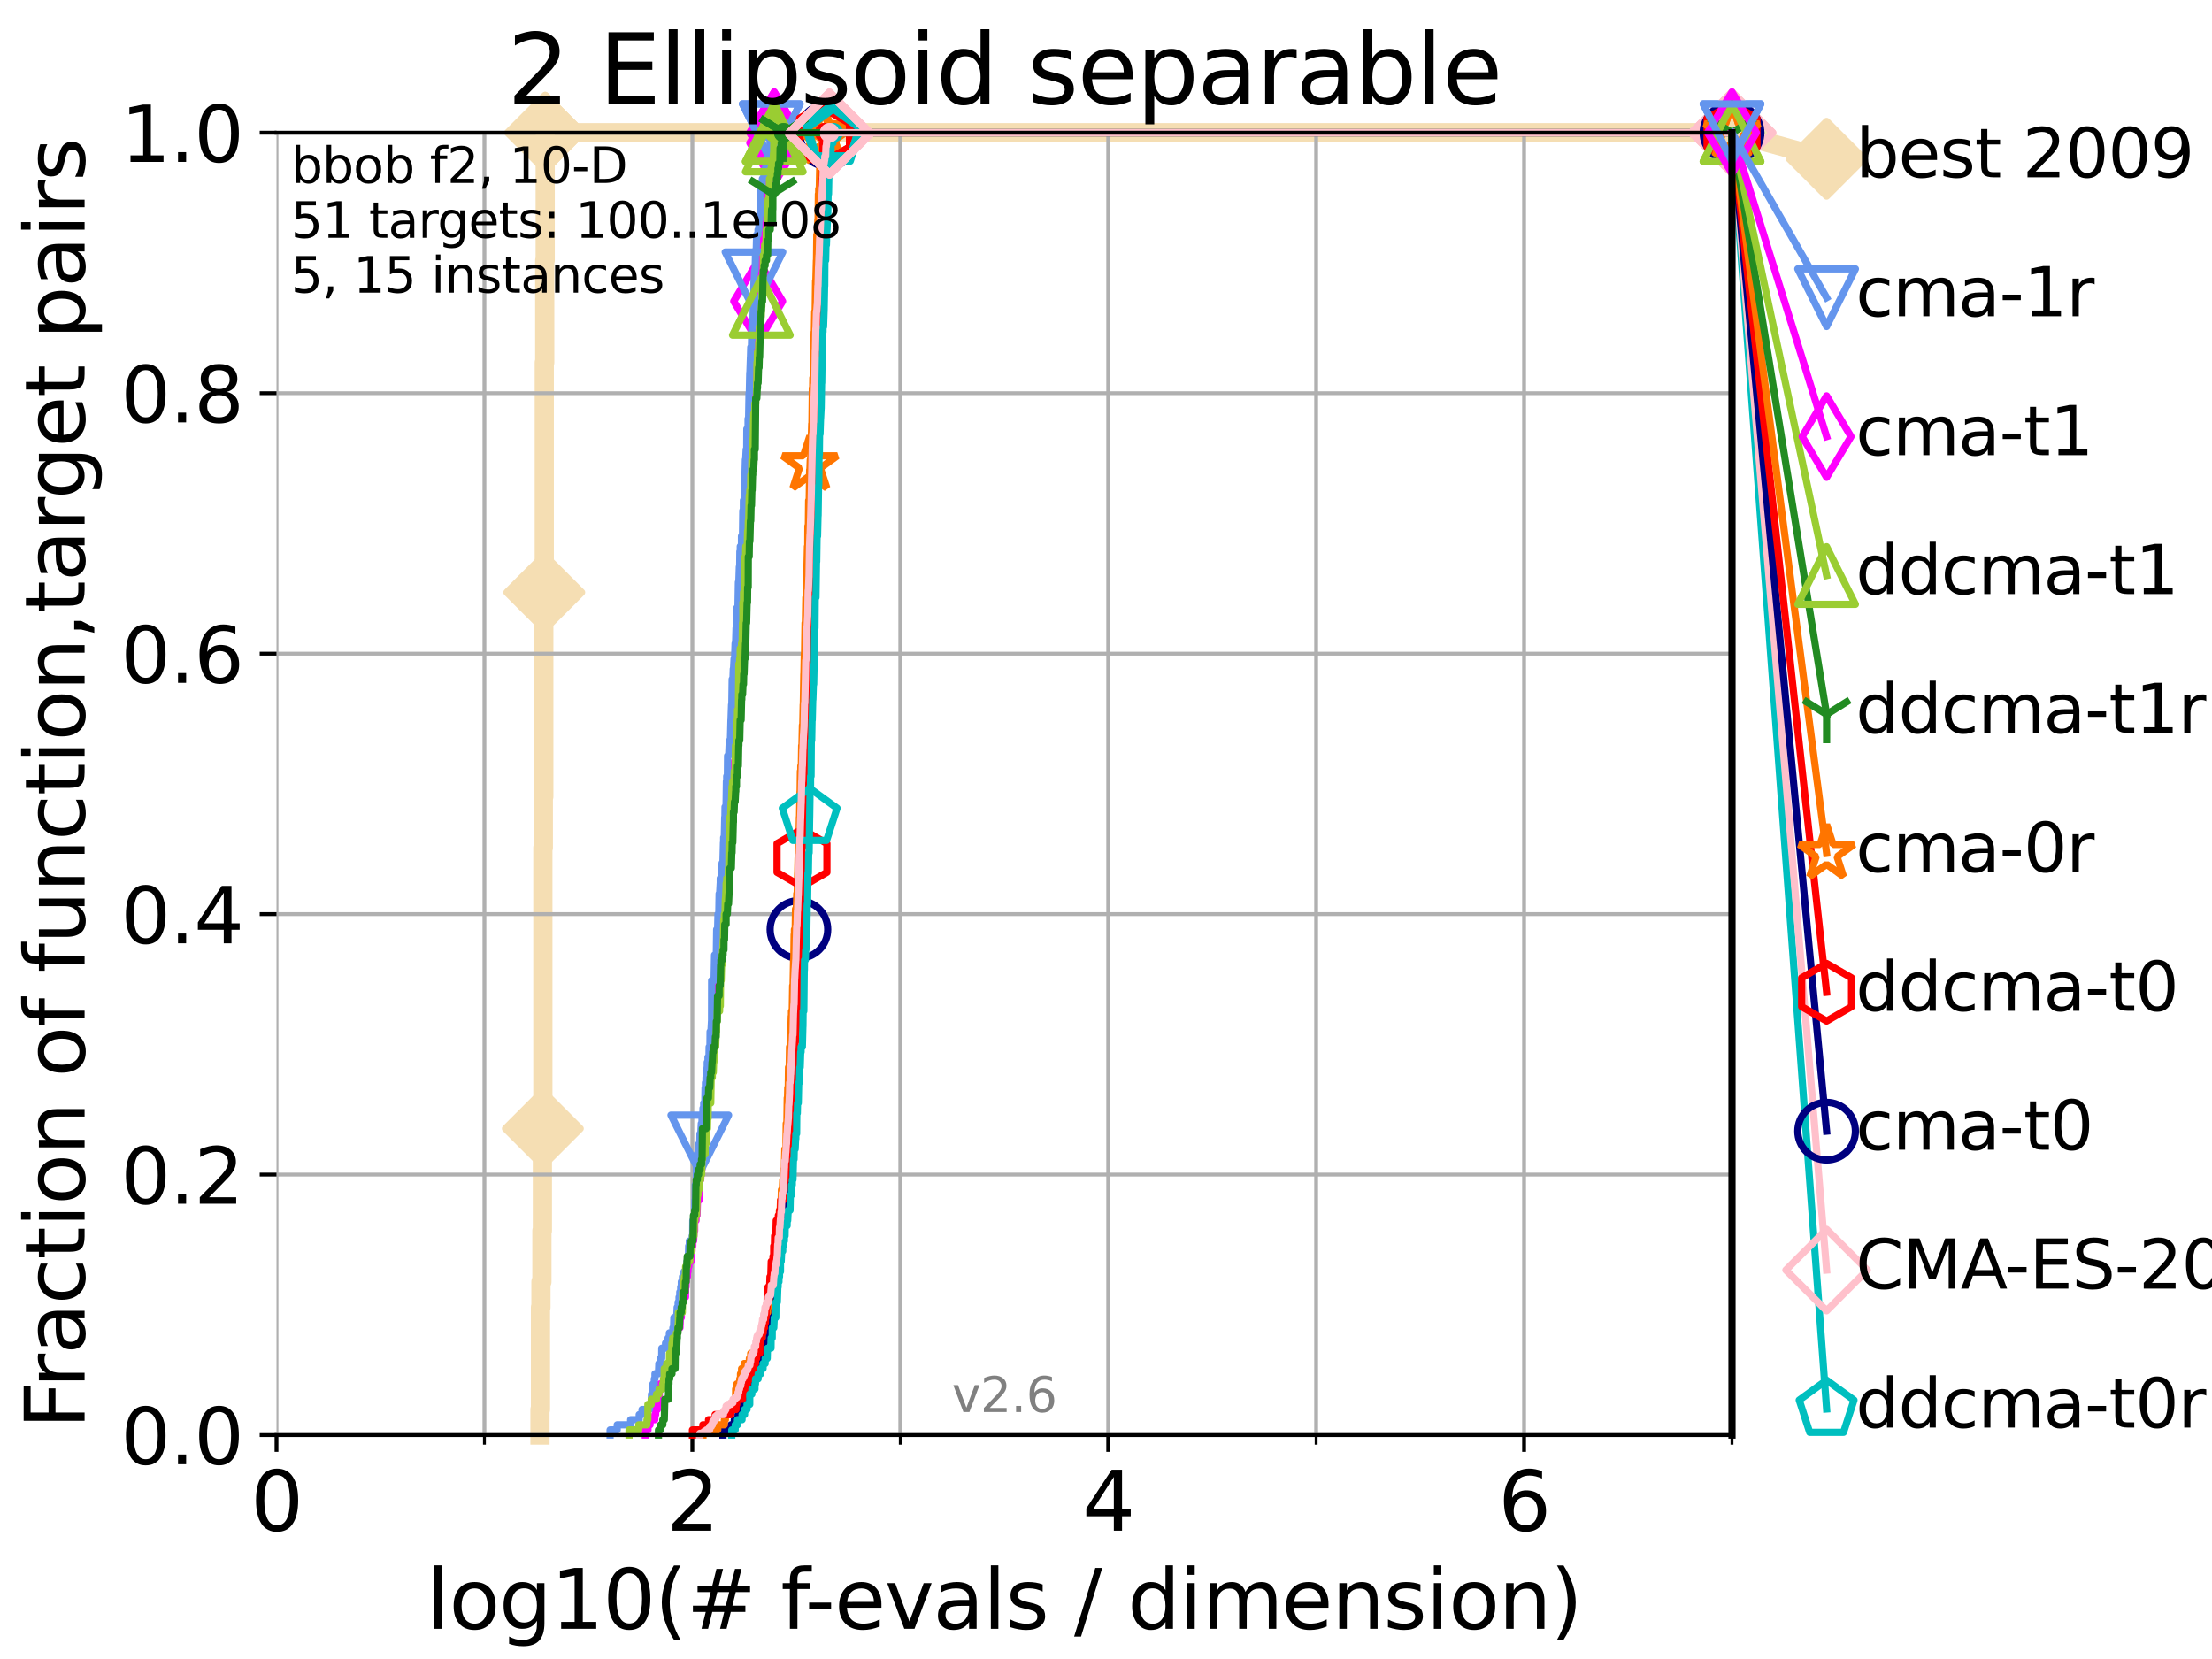 <?xml version="1.0" encoding="utf-8" standalone="no"?>
<!DOCTYPE svg PUBLIC "-//W3C//DTD SVG 1.1//EN"
  "http://www.w3.org/Graphics/SVG/1.1/DTD/svg11.dtd">
<svg xmlns:xlink="http://www.w3.org/1999/xlink" width="460.8pt" height="345.6pt" viewBox="0 0 460.8 345.6" xmlns="http://www.w3.org/2000/svg" version="1.1">
 <defs>
  <style type="text/css">*{stroke-linejoin: round; stroke-linecap: butt}</style>
 </defs>
 <g id="figure_1">
  <g id="patch_1">
   <path d="M 0 345.6 
L 460.8 345.6 
L 460.8 0 
L 0 0 
z
" style="fill: #ffffff"/>
  </g>
  <g id="axes_1">
   <g id="patch_2">
    <path d="M 57.6 298.944 
L 360.806 298.944 
L 360.806 27.648 
L 57.6 27.648 
z
" style="fill: #ffffff"/>
   </g>
   <g id="line2d_1">
    <path d="M 112.488 298.944 
L 112.488 293.624 
L 112.589 293.624 
L 112.589 272.346 
L 112.69 272.346 
L 112.69 267.027 
L 112.89 267.027 
L 112.89 256.388 
L 112.989 256.388 
L 112.989 235.11 
L 113.088 235.11 
L 113.088 176.595 
L 113.186 176.595 
L 113.186 165.956 
L 113.284 165.956 
L 113.284 123.4 
L 113.381 123.4 
L 113.381 75.524 
L 113.478 75.524 
L 113.478 54.246 
L 113.574 54.246 
L 113.574 27.648 
L 360.806 27.648 
" style="fill: none; stroke: #f5deb3; stroke-width: 4; stroke-linecap: square"/>
   </g>
   <g id="line2d_2">
    <defs>
     <path id="mf105f26d19" d="M -0 7.778 
L 7.778 0 
L 0 -7.778 
L -7.778 -0 
z
" style="stroke: #f5deb3; stroke-width: 1.5; stroke-linejoin: miter"/>
    </defs>
    <g>
     <use xlink:href="#mf105f26d19" x="113.088" y="235.11" style="fill: #f5deb3; stroke: #f5deb3; stroke-width: 1.5; stroke-linejoin: miter"/>
     <use xlink:href="#mf105f26d19" x="113.381" y="123.4" style="fill: #f5deb3; stroke: #f5deb3; stroke-width: 1.5; stroke-linejoin: miter"/>
     <use xlink:href="#mf105f26d19" x="113.574" y="27.648" style="fill: #f5deb3; stroke: #f5deb3; stroke-width: 1.5; stroke-linejoin: miter"/>
     <use xlink:href="#mf105f26d19" x="113.574" y="27.648" style="fill: #f5deb3; stroke: #f5deb3; stroke-width: 1.5; stroke-linejoin: miter"/>
     <use xlink:href="#mf105f26d19" x="360.806" y="27.648" style="fill: #f5deb3; stroke: #f5deb3; stroke-width: 1.5; stroke-linejoin: miter"/>
    </g>
   </g>
   <g id="line2d_3">
    <path style="fill: none; stroke: #f5deb3; stroke-width: 4; stroke-linecap: square"/>
    <g/>
   </g>
   <g id="line2d_4">
    <path d="M 360.806 27.648 
L 380.515 33.074 
" style="fill: none; stroke: #f5deb3; stroke-width: 4; stroke-linecap: square"/>
    <g>
     <use xlink:href="#mf105f26d19" x="360.806" y="27.648" style="fill: #f5deb3; stroke: #f5deb3; stroke-width: 1.5; stroke-linejoin: miter"/>
     <use xlink:href="#mf105f26d19" x="380.515" y="33.074" style="fill: #f5deb3; stroke: #f5deb3; stroke-width: 1.5; stroke-linejoin: miter"/>
    </g>
   </g>
   <g id="matplotlib.axis_1">
    <g id="xtick_1">
     <g id="line2d_5">
      <path d="M 57.6 298.944 
L 57.6 27.648 
" clip-path="url(#p393474046c)" style="fill: none; stroke: #b0b0b0; stroke-width: 0.8; stroke-linecap: square"/>
     </g>
     <g id="line2d_6">
      <defs>
       <path id="m4fe1d10cac" d="M 0 0 
L 0 3.5 
" style="stroke: #000000; stroke-width: 0.8"/>
      </defs>
      <g>
       <use xlink:href="#m4fe1d10cac" x="57.6" y="298.944" style="stroke: #000000; stroke-width: 0.8"/>
      </g>
     </g>
     <g id="text_1">
      <!-- 0 -->
      <g transform="translate(52.192 318.861)scale(0.17 -0.17)">
       <defs>
        <path id="DejaVuSans-30" d="M 2034 4250 
Q 1547 4250 1301 3770 
Q 1056 3291 1056 2328 
Q 1056 1369 1301 889 
Q 1547 409 2034 409 
Q 2525 409 2770 889 
Q 3016 1369 3016 2328 
Q 3016 3291 2770 3770 
Q 2525 4250 2034 4250 
z
M 2034 4750 
Q 2819 4750 3233 4129 
Q 3647 3509 3647 2328 
Q 3647 1150 3233 529 
Q 2819 -91 2034 -91 
Q 1250 -91 836 529 
Q 422 1150 422 2328 
Q 422 3509 836 4129 
Q 1250 4750 2034 4750 
z
" transform="scale(0.016)"/>
       </defs>
       <use xlink:href="#DejaVuSans-30"/>
      </g>
     </g>
    </g>
    <g id="xtick_2">
     <g id="line2d_7">
      <path d="M 144.23 298.944 
L 144.23 27.648 
" clip-path="url(#p393474046c)" style="fill: none; stroke: #b0b0b0; stroke-width: 0.8; stroke-linecap: square"/>
     </g>
     <g id="line2d_8">
      <g>
       <use xlink:href="#m4fe1d10cac" x="144.23" y="298.944" style="stroke: #000000; stroke-width: 0.8"/>
      </g>
     </g>
     <g id="text_2">
      <!-- 2 -->
      <g transform="translate(138.822 318.861)scale(0.17 -0.17)">
       <defs>
        <path id="DejaVuSans-32" d="M 1228 531 
L 3431 531 
L 3431 0 
L 469 0 
L 469 531 
Q 828 903 1448 1529 
Q 2069 2156 2228 2338 
Q 2531 2678 2651 2914 
Q 2772 3150 2772 3378 
Q 2772 3750 2511 3984 
Q 2250 4219 1831 4219 
Q 1534 4219 1204 4116 
Q 875 4013 500 3803 
L 500 4441 
Q 881 4594 1212 4672 
Q 1544 4750 1819 4750 
Q 2544 4750 2975 4387 
Q 3406 4025 3406 3419 
Q 3406 3131 3298 2873 
Q 3191 2616 2906 2266 
Q 2828 2175 2409 1742 
Q 1991 1309 1228 531 
z
" transform="scale(0.016)"/>
       </defs>
       <use xlink:href="#DejaVuSans-32"/>
      </g>
     </g>
    </g>
    <g id="xtick_3">
     <g id="line2d_9">
      <path d="M 230.861 298.944 
L 230.861 27.648 
" clip-path="url(#p393474046c)" style="fill: none; stroke: #b0b0b0; stroke-width: 0.8; stroke-linecap: square"/>
     </g>
     <g id="line2d_10">
      <g>
       <use xlink:href="#m4fe1d10cac" x="230.861" y="298.944" style="stroke: #000000; stroke-width: 0.8"/>
      </g>
     </g>
     <g id="text_3">
      <!-- 4 -->
      <g transform="translate(225.453 318.861)scale(0.17 -0.17)">
       <defs>
        <path id="DejaVuSans-34" d="M 2419 4116 
L 825 1625 
L 2419 1625 
L 2419 4116 
z
M 2253 4666 
L 3047 4666 
L 3047 1625 
L 3713 1625 
L 3713 1100 
L 3047 1100 
L 3047 0 
L 2419 0 
L 2419 1100 
L 313 1100 
L 313 1709 
L 2253 4666 
z
" transform="scale(0.016)"/>
       </defs>
       <use xlink:href="#DejaVuSans-34"/>
      </g>
     </g>
    </g>
    <g id="xtick_4">
     <g id="line2d_11">
      <path d="M 317.491 298.944 
L 317.491 27.648 
" clip-path="url(#p393474046c)" style="fill: none; stroke: #b0b0b0; stroke-width: 0.8; stroke-linecap: square"/>
     </g>
     <g id="line2d_12">
      <g>
       <use xlink:href="#m4fe1d10cac" x="317.491" y="298.944" style="stroke: #000000; stroke-width: 0.8"/>
      </g>
     </g>
     <g id="text_4">
      <!-- 6 -->
      <g transform="translate(312.083 318.861)scale(0.17 -0.17)">
       <defs>
        <path id="DejaVuSans-36" d="M 2113 2584 
Q 1688 2584 1439 2293 
Q 1191 2003 1191 1497 
Q 1191 994 1439 701 
Q 1688 409 2113 409 
Q 2538 409 2786 701 
Q 3034 994 3034 1497 
Q 3034 2003 2786 2293 
Q 2538 2584 2113 2584 
z
M 3366 4563 
L 3366 3988 
Q 3128 4100 2886 4159 
Q 2644 4219 2406 4219 
Q 1781 4219 1451 3797 
Q 1122 3375 1075 2522 
Q 1259 2794 1537 2939 
Q 1816 3084 2150 3084 
Q 2853 3084 3261 2657 
Q 3669 2231 3669 1497 
Q 3669 778 3244 343 
Q 2819 -91 2113 -91 
Q 1303 -91 875 529 
Q 447 1150 447 2328 
Q 447 3434 972 4092 
Q 1497 4750 2381 4750 
Q 2619 4750 2861 4703 
Q 3103 4656 3366 4563 
z
" transform="scale(0.016)"/>
       </defs>
       <use xlink:href="#DejaVuSans-36"/>
      </g>
     </g>
    </g>
    <g id="xtick_5">
     <g id="line2d_13">
      <path d="M 100.915 298.944 
L 100.915 27.648 
" clip-path="url(#p393474046c)" style="fill: none; stroke: #b0b0b0; stroke-width: 0.8; stroke-linecap: square"/>
     </g>
     <g id="line2d_14">
      <defs>
       <path id="mf8854f3dfc" d="M 0 0 
L 0 2 
" style="stroke: #000000; stroke-width: 0.6"/>
      </defs>
      <g>
       <use xlink:href="#mf8854f3dfc" x="100.915" y="298.944" style="stroke: #000000; stroke-width: 0.6"/>
      </g>
     </g>
    </g>
    <g id="xtick_6">
     <g id="line2d_15">
      <path d="M 187.546 298.944 
L 187.546 27.648 
" clip-path="url(#p393474046c)" style="fill: none; stroke: #b0b0b0; stroke-width: 0.8; stroke-linecap: square"/>
     </g>
     <g id="line2d_16">
      <g>
       <use xlink:href="#mf8854f3dfc" x="187.546" y="298.944" style="stroke: #000000; stroke-width: 0.6"/>
      </g>
     </g>
    </g>
    <g id="xtick_7">
     <g id="line2d_17">
      <path d="M 274.176 298.944 
L 274.176 27.648 
" clip-path="url(#p393474046c)" style="fill: none; stroke: #b0b0b0; stroke-width: 0.8; stroke-linecap: square"/>
     </g>
     <g id="line2d_18">
      <g>
       <use xlink:href="#mf8854f3dfc" x="274.176" y="298.944" style="stroke: #000000; stroke-width: 0.6"/>
      </g>
     </g>
    </g>
    <g id="xtick_8">
     <g id="line2d_19">
      <path d="M 360.806 298.944 
L 360.806 27.648 
" clip-path="url(#p393474046c)" style="fill: none; stroke: #b0b0b0; stroke-width: 0.8; stroke-linecap: square"/>
     </g>
     <g id="line2d_20">
      <g>
       <use xlink:href="#mf8854f3dfc" x="360.806" y="298.944" style="stroke: #000000; stroke-width: 0.6"/>
      </g>
     </g>
    </g>
    <g id="text_5">
     <!-- log10(# f-evals / dimension) -->
     <g transform="translate(88.823 339.314)scale(0.17 -0.17)">
      <defs>
       <path id="DejaVuSans-6c" d="M 603 4863 
L 1178 4863 
L 1178 0 
L 603 0 
L 603 4863 
z
" transform="scale(0.016)"/>
       <path id="DejaVuSans-6f" d="M 1959 3097 
Q 1497 3097 1228 2736 
Q 959 2375 959 1747 
Q 959 1119 1226 758 
Q 1494 397 1959 397 
Q 2419 397 2687 759 
Q 2956 1122 2956 1747 
Q 2956 2369 2687 2733 
Q 2419 3097 1959 3097 
z
M 1959 3584 
Q 2709 3584 3137 3096 
Q 3566 2609 3566 1747 
Q 3566 888 3137 398 
Q 2709 -91 1959 -91 
Q 1206 -91 779 398 
Q 353 888 353 1747 
Q 353 2609 779 3096 
Q 1206 3584 1959 3584 
z
" transform="scale(0.016)"/>
       <path id="DejaVuSans-67" d="M 2906 1791 
Q 2906 2416 2648 2759 
Q 2391 3103 1925 3103 
Q 1463 3103 1205 2759 
Q 947 2416 947 1791 
Q 947 1169 1205 825 
Q 1463 481 1925 481 
Q 2391 481 2648 825 
Q 2906 1169 2906 1791 
z
M 3481 434 
Q 3481 -459 3084 -895 
Q 2688 -1331 1869 -1331 
Q 1566 -1331 1297 -1286 
Q 1028 -1241 775 -1147 
L 775 -588 
Q 1028 -725 1275 -790 
Q 1522 -856 1778 -856 
Q 2344 -856 2625 -561 
Q 2906 -266 2906 331 
L 2906 616 
Q 2728 306 2450 153 
Q 2172 0 1784 0 
Q 1141 0 747 490 
Q 353 981 353 1791 
Q 353 2603 747 3093 
Q 1141 3584 1784 3584 
Q 2172 3584 2450 3431 
Q 2728 3278 2906 2969 
L 2906 3500 
L 3481 3500 
L 3481 434 
z
" transform="scale(0.016)"/>
       <path id="DejaVuSans-31" d="M 794 531 
L 1825 531 
L 1825 4091 
L 703 3866 
L 703 4441 
L 1819 4666 
L 2450 4666 
L 2450 531 
L 3481 531 
L 3481 0 
L 794 0 
L 794 531 
z
" transform="scale(0.016)"/>
       <path id="DejaVuSans-28" d="M 1984 4856 
Q 1566 4138 1362 3434 
Q 1159 2731 1159 2009 
Q 1159 1288 1364 580 
Q 1569 -128 1984 -844 
L 1484 -844 
Q 1016 -109 783 600 
Q 550 1309 550 2009 
Q 550 2706 781 3412 
Q 1013 4119 1484 4856 
L 1984 4856 
z
" transform="scale(0.016)"/>
       <path id="DejaVuSans-23" d="M 3272 2816 
L 2363 2816 
L 2100 1772 
L 3016 1772 
L 3272 2816 
z
M 2803 4594 
L 2478 3297 
L 3391 3297 
L 3719 4594 
L 4219 4594 
L 3897 3297 
L 4872 3297 
L 4872 2816 
L 3775 2816 
L 3519 1772 
L 4513 1772 
L 4513 1294 
L 3397 1294 
L 3072 0 
L 2572 0 
L 2894 1294 
L 1978 1294 
L 1656 0 
L 1153 0 
L 1478 1294 
L 494 1294 
L 494 1772 
L 1594 1772 
L 1856 2816 
L 850 2816 
L 850 3297 
L 1978 3297 
L 2297 4594 
L 2803 4594 
z
" transform="scale(0.016)"/>
       <path id="DejaVuSans-20" transform="scale(0.016)"/>
       <path id="DejaVuSans-66" d="M 2375 4863 
L 2375 4384 
L 1825 4384 
Q 1516 4384 1395 4259 
Q 1275 4134 1275 3809 
L 1275 3500 
L 2222 3500 
L 2222 3053 
L 1275 3053 
L 1275 0 
L 697 0 
L 697 3053 
L 147 3053 
L 147 3500 
L 697 3500 
L 697 3744 
Q 697 4328 969 4595 
Q 1241 4863 1831 4863 
L 2375 4863 
z
" transform="scale(0.016)"/>
       <path id="DejaVuSans-2d" d="M 313 2009 
L 1997 2009 
L 1997 1497 
L 313 1497 
L 313 2009 
z
" transform="scale(0.016)"/>
       <path id="DejaVuSans-65" d="M 3597 1894 
L 3597 1613 
L 953 1613 
Q 991 1019 1311 708 
Q 1631 397 2203 397 
Q 2534 397 2845 478 
Q 3156 559 3463 722 
L 3463 178 
Q 3153 47 2828 -22 
Q 2503 -91 2169 -91 
Q 1331 -91 842 396 
Q 353 884 353 1716 
Q 353 2575 817 3079 
Q 1281 3584 2069 3584 
Q 2775 3584 3186 3129 
Q 3597 2675 3597 1894 
z
M 3022 2063 
Q 3016 2534 2758 2815 
Q 2500 3097 2075 3097 
Q 1594 3097 1305 2825 
Q 1016 2553 972 2059 
L 3022 2063 
z
" transform="scale(0.016)"/>
       <path id="DejaVuSans-76" d="M 191 3500 
L 800 3500 
L 1894 563 
L 2988 3500 
L 3597 3500 
L 2284 0 
L 1503 0 
L 191 3500 
z
" transform="scale(0.016)"/>
       <path id="DejaVuSans-61" d="M 2194 1759 
Q 1497 1759 1228 1600 
Q 959 1441 959 1056 
Q 959 750 1161 570 
Q 1363 391 1709 391 
Q 2188 391 2477 730 
Q 2766 1069 2766 1631 
L 2766 1759 
L 2194 1759 
z
M 3341 1997 
L 3341 0 
L 2766 0 
L 2766 531 
Q 2569 213 2275 61 
Q 1981 -91 1556 -91 
Q 1019 -91 701 211 
Q 384 513 384 1019 
Q 384 1609 779 1909 
Q 1175 2209 1959 2209 
L 2766 2209 
L 2766 2266 
Q 2766 2663 2505 2880 
Q 2244 3097 1772 3097 
Q 1472 3097 1187 3025 
Q 903 2953 641 2809 
L 641 3341 
Q 956 3463 1253 3523 
Q 1550 3584 1831 3584 
Q 2591 3584 2966 3190 
Q 3341 2797 3341 1997 
z
" transform="scale(0.016)"/>
       <path id="DejaVuSans-73" d="M 2834 3397 
L 2834 2853 
Q 2591 2978 2328 3040 
Q 2066 3103 1784 3103 
Q 1356 3103 1142 2972 
Q 928 2841 928 2578 
Q 928 2378 1081 2264 
Q 1234 2150 1697 2047 
L 1894 2003 
Q 2506 1872 2764 1633 
Q 3022 1394 3022 966 
Q 3022 478 2636 193 
Q 2250 -91 1575 -91 
Q 1294 -91 989 -36 
Q 684 19 347 128 
L 347 722 
Q 666 556 975 473 
Q 1284 391 1588 391 
Q 1994 391 2212 530 
Q 2431 669 2431 922 
Q 2431 1156 2273 1281 
Q 2116 1406 1581 1522 
L 1381 1569 
Q 847 1681 609 1914 
Q 372 2147 372 2553 
Q 372 3047 722 3315 
Q 1072 3584 1716 3584 
Q 2034 3584 2315 3537 
Q 2597 3491 2834 3397 
z
" transform="scale(0.016)"/>
       <path id="DejaVuSans-2f" d="M 1625 4666 
L 2156 4666 
L 531 -594 
L 0 -594 
L 1625 4666 
z
" transform="scale(0.016)"/>
       <path id="DejaVuSans-64" d="M 2906 2969 
L 2906 4863 
L 3481 4863 
L 3481 0 
L 2906 0 
L 2906 525 
Q 2725 213 2448 61 
Q 2172 -91 1784 -91 
Q 1150 -91 751 415 
Q 353 922 353 1747 
Q 353 2572 751 3078 
Q 1150 3584 1784 3584 
Q 2172 3584 2448 3432 
Q 2725 3281 2906 2969 
z
M 947 1747 
Q 947 1113 1208 752 
Q 1469 391 1925 391 
Q 2381 391 2643 752 
Q 2906 1113 2906 1747 
Q 2906 2381 2643 2742 
Q 2381 3103 1925 3103 
Q 1469 3103 1208 2742 
Q 947 2381 947 1747 
z
" transform="scale(0.016)"/>
       <path id="DejaVuSans-69" d="M 603 3500 
L 1178 3500 
L 1178 0 
L 603 0 
L 603 3500 
z
M 603 4863 
L 1178 4863 
L 1178 4134 
L 603 4134 
L 603 4863 
z
" transform="scale(0.016)"/>
       <path id="DejaVuSans-6d" d="M 3328 2828 
Q 3544 3216 3844 3400 
Q 4144 3584 4550 3584 
Q 5097 3584 5394 3201 
Q 5691 2819 5691 2113 
L 5691 0 
L 5113 0 
L 5113 2094 
Q 5113 2597 4934 2840 
Q 4756 3084 4391 3084 
Q 3944 3084 3684 2787 
Q 3425 2491 3425 1978 
L 3425 0 
L 2847 0 
L 2847 2094 
Q 2847 2600 2669 2842 
Q 2491 3084 2119 3084 
Q 1678 3084 1418 2786 
Q 1159 2488 1159 1978 
L 1159 0 
L 581 0 
L 581 3500 
L 1159 3500 
L 1159 2956 
Q 1356 3278 1631 3431 
Q 1906 3584 2284 3584 
Q 2666 3584 2933 3390 
Q 3200 3197 3328 2828 
z
" transform="scale(0.016)"/>
       <path id="DejaVuSans-6e" d="M 3513 2113 
L 3513 0 
L 2938 0 
L 2938 2094 
Q 2938 2591 2744 2837 
Q 2550 3084 2163 3084 
Q 1697 3084 1428 2787 
Q 1159 2491 1159 1978 
L 1159 0 
L 581 0 
L 581 3500 
L 1159 3500 
L 1159 2956 
Q 1366 3272 1645 3428 
Q 1925 3584 2291 3584 
Q 2894 3584 3203 3211 
Q 3513 2838 3513 2113 
z
" transform="scale(0.016)"/>
       <path id="DejaVuSans-29" d="M 513 4856 
L 1013 4856 
Q 1481 4119 1714 3412 
Q 1947 2706 1947 2009 
Q 1947 1309 1714 600 
Q 1481 -109 1013 -844 
L 513 -844 
Q 928 -128 1133 580 
Q 1338 1288 1338 2009 
Q 1338 2731 1133 3434 
Q 928 4138 513 4856 
z
" transform="scale(0.016)"/>
      </defs>
      <use xlink:href="#DejaVuSans-6c"/>
      <use xlink:href="#DejaVuSans-6f" x="27.783"/>
      <use xlink:href="#DejaVuSans-67" x="88.965"/>
      <use xlink:href="#DejaVuSans-31" x="152.441"/>
      <use xlink:href="#DejaVuSans-30" x="216.064"/>
      <use xlink:href="#DejaVuSans-28" x="279.688"/>
      <use xlink:href="#DejaVuSans-23" x="318.701"/>
      <use xlink:href="#DejaVuSans-20" x="402.49"/>
      <use xlink:href="#DejaVuSans-66" x="434.277"/>
      <use xlink:href="#DejaVuSans-2d" x="463.982"/>
      <use xlink:href="#DejaVuSans-65" x="500.066"/>
      <use xlink:href="#DejaVuSans-76" x="561.59"/>
      <use xlink:href="#DejaVuSans-61" x="620.77"/>
      <use xlink:href="#DejaVuSans-6c" x="682.049"/>
      <use xlink:href="#DejaVuSans-73" x="709.832"/>
      <use xlink:href="#DejaVuSans-20" x="761.932"/>
      <use xlink:href="#DejaVuSans-2f" x="793.719"/>
      <use xlink:href="#DejaVuSans-20" x="827.41"/>
      <use xlink:href="#DejaVuSans-64" x="859.197"/>
      <use xlink:href="#DejaVuSans-69" x="922.674"/>
      <use xlink:href="#DejaVuSans-6d" x="950.457"/>
      <use xlink:href="#DejaVuSans-65" x="1047.869"/>
      <use xlink:href="#DejaVuSans-6e" x="1109.393"/>
      <use xlink:href="#DejaVuSans-73" x="1172.771"/>
      <use xlink:href="#DejaVuSans-69" x="1224.871"/>
      <use xlink:href="#DejaVuSans-6f" x="1252.654"/>
      <use xlink:href="#DejaVuSans-6e" x="1313.836"/>
      <use xlink:href="#DejaVuSans-29" x="1377.215"/>
     </g>
    </g>
   </g>
   <g id="matplotlib.axis_2">
    <g id="ytick_1">
     <g id="line2d_21">
      <path d="M 57.6 298.944 
L 360.806 298.944 
" clip-path="url(#p393474046c)" style="fill: none; stroke: #b0b0b0; stroke-width: 0.8; stroke-linecap: square"/>
     </g>
     <g id="line2d_22">
      <defs>
       <path id="mccd72d4951" d="M 0 0 
L -3.5 0 
" style="stroke: #000000; stroke-width: 0.8"/>
      </defs>
      <g>
       <use xlink:href="#mccd72d4951" x="57.6" y="298.944" style="stroke: #000000; stroke-width: 0.8"/>
      </g>
     </g>
     <g id="text_6">
      <!-- 0.0 -->
      <g transform="translate(25.155 305.023)scale(0.16 -0.16)">
       <defs>
        <path id="DejaVuSans-2e" d="M 684 794 
L 1344 794 
L 1344 0 
L 684 0 
L 684 794 
z
" transform="scale(0.016)"/>
       </defs>
       <use xlink:href="#DejaVuSans-30"/>
       <use xlink:href="#DejaVuSans-2e" x="63.623"/>
       <use xlink:href="#DejaVuSans-30" x="95.41"/>
      </g>
     </g>
    </g>
    <g id="ytick_2">
     <g id="line2d_23">
      <path d="M 57.6 244.685 
L 360.806 244.685 
" clip-path="url(#p393474046c)" style="fill: none; stroke: #b0b0b0; stroke-width: 0.8; stroke-linecap: square"/>
     </g>
     <g id="line2d_24">
      <g>
       <use xlink:href="#mccd72d4951" x="57.6" y="244.685" style="stroke: #000000; stroke-width: 0.8"/>
      </g>
     </g>
     <g id="text_7">
      <!-- 0.2 -->
      <g transform="translate(25.155 250.764)scale(0.16 -0.16)">
       <use xlink:href="#DejaVuSans-30"/>
       <use xlink:href="#DejaVuSans-2e" x="63.623"/>
       <use xlink:href="#DejaVuSans-32" x="95.41"/>
      </g>
     </g>
    </g>
    <g id="ytick_3">
     <g id="line2d_25">
      <path d="M 57.6 190.426 
L 360.806 190.426 
" clip-path="url(#p393474046c)" style="fill: none; stroke: #b0b0b0; stroke-width: 0.8; stroke-linecap: square"/>
     </g>
     <g id="line2d_26">
      <g>
       <use xlink:href="#mccd72d4951" x="57.6" y="190.426" style="stroke: #000000; stroke-width: 0.8"/>
      </g>
     </g>
     <g id="text_8">
      <!-- 0.4 -->
      <g transform="translate(25.155 196.504)scale(0.16 -0.16)">
       <use xlink:href="#DejaVuSans-30"/>
       <use xlink:href="#DejaVuSans-2e" x="63.623"/>
       <use xlink:href="#DejaVuSans-34" x="95.41"/>
      </g>
     </g>
    </g>
    <g id="ytick_4">
     <g id="line2d_27">
      <path d="M 57.6 136.166 
L 360.806 136.166 
" clip-path="url(#p393474046c)" style="fill: none; stroke: #b0b0b0; stroke-width: 0.8; stroke-linecap: square"/>
     </g>
     <g id="line2d_28">
      <g>
       <use xlink:href="#mccd72d4951" x="57.6" y="136.166" style="stroke: #000000; stroke-width: 0.8"/>
      </g>
     </g>
     <g id="text_9">
      <!-- 0.6 -->
      <g transform="translate(25.155 142.245)scale(0.16 -0.16)">
       <use xlink:href="#DejaVuSans-30"/>
       <use xlink:href="#DejaVuSans-2e" x="63.623"/>
       <use xlink:href="#DejaVuSans-36" x="95.41"/>
      </g>
     </g>
    </g>
    <g id="ytick_5">
     <g id="line2d_29">
      <path d="M 57.6 81.907 
L 360.806 81.907 
" clip-path="url(#p393474046c)" style="fill: none; stroke: #b0b0b0; stroke-width: 0.8; stroke-linecap: square"/>
     </g>
     <g id="line2d_30">
      <g>
       <use xlink:href="#mccd72d4951" x="57.6" y="81.907" style="stroke: #000000; stroke-width: 0.8"/>
      </g>
     </g>
     <g id="text_10">
      <!-- 0.8 -->
      <g transform="translate(25.155 87.986)scale(0.16 -0.16)">
       <defs>
        <path id="DejaVuSans-38" d="M 2034 2216 
Q 1584 2216 1326 1975 
Q 1069 1734 1069 1313 
Q 1069 891 1326 650 
Q 1584 409 2034 409 
Q 2484 409 2743 651 
Q 3003 894 3003 1313 
Q 3003 1734 2745 1975 
Q 2488 2216 2034 2216 
z
M 1403 2484 
Q 997 2584 770 2862 
Q 544 3141 544 3541 
Q 544 4100 942 4425 
Q 1341 4750 2034 4750 
Q 2731 4750 3128 4425 
Q 3525 4100 3525 3541 
Q 3525 3141 3298 2862 
Q 3072 2584 2669 2484 
Q 3125 2378 3379 2068 
Q 3634 1759 3634 1313 
Q 3634 634 3220 271 
Q 2806 -91 2034 -91 
Q 1263 -91 848 271 
Q 434 634 434 1313 
Q 434 1759 690 2068 
Q 947 2378 1403 2484 
z
M 1172 3481 
Q 1172 3119 1398 2916 
Q 1625 2713 2034 2713 
Q 2441 2713 2670 2916 
Q 2900 3119 2900 3481 
Q 2900 3844 2670 4047 
Q 2441 4250 2034 4250 
Q 1625 4250 1398 4047 
Q 1172 3844 1172 3481 
z
" transform="scale(0.016)"/>
       </defs>
       <use xlink:href="#DejaVuSans-30"/>
       <use xlink:href="#DejaVuSans-2e" x="63.623"/>
       <use xlink:href="#DejaVuSans-38" x="95.41"/>
      </g>
     </g>
    </g>
    <g id="ytick_6">
     <g id="line2d_31">
      <path d="M 57.6 27.648 
L 360.806 27.648 
" clip-path="url(#p393474046c)" style="fill: none; stroke: #b0b0b0; stroke-width: 0.8; stroke-linecap: square"/>
     </g>
     <g id="line2d_32">
      <g>
       <use xlink:href="#mccd72d4951" x="57.6" y="27.648" style="stroke: #000000; stroke-width: 0.8"/>
      </g>
     </g>
     <g id="text_11">
      <!-- 1.0 -->
      <g transform="translate(25.155 33.727)scale(0.16 -0.16)">
       <use xlink:href="#DejaVuSans-31"/>
       <use xlink:href="#DejaVuSans-2e" x="63.623"/>
       <use xlink:href="#DejaVuSans-30" x="95.41"/>
      </g>
     </g>
    </g>
    <g id="text_12">
     <!-- Fraction of function,target pairs -->
     <g transform="translate(17.62 297.681)rotate(-90)scale(0.17 -0.17)">
      <defs>
       <path id="DejaVuSans-46" d="M 628 4666 
L 3309 4666 
L 3309 4134 
L 1259 4134 
L 1259 2759 
L 3109 2759 
L 3109 2228 
L 1259 2228 
L 1259 0 
L 628 0 
L 628 4666 
z
" transform="scale(0.016)"/>
       <path id="DejaVuSans-72" d="M 2631 2963 
Q 2534 3019 2420 3045 
Q 2306 3072 2169 3072 
Q 1681 3072 1420 2755 
Q 1159 2438 1159 1844 
L 1159 0 
L 581 0 
L 581 3500 
L 1159 3500 
L 1159 2956 
Q 1341 3275 1631 3429 
Q 1922 3584 2338 3584 
Q 2397 3584 2469 3576 
Q 2541 3569 2628 3553 
L 2631 2963 
z
" transform="scale(0.016)"/>
       <path id="DejaVuSans-63" d="M 3122 3366 
L 3122 2828 
Q 2878 2963 2633 3030 
Q 2388 3097 2138 3097 
Q 1578 3097 1268 2742 
Q 959 2388 959 1747 
Q 959 1106 1268 751 
Q 1578 397 2138 397 
Q 2388 397 2633 464 
Q 2878 531 3122 666 
L 3122 134 
Q 2881 22 2623 -34 
Q 2366 -91 2075 -91 
Q 1284 -91 818 406 
Q 353 903 353 1747 
Q 353 2603 823 3093 
Q 1294 3584 2113 3584 
Q 2378 3584 2631 3529 
Q 2884 3475 3122 3366 
z
" transform="scale(0.016)"/>
       <path id="DejaVuSans-74" d="M 1172 4494 
L 1172 3500 
L 2356 3500 
L 2356 3053 
L 1172 3053 
L 1172 1153 
Q 1172 725 1289 603 
Q 1406 481 1766 481 
L 2356 481 
L 2356 0 
L 1766 0 
Q 1100 0 847 248 
Q 594 497 594 1153 
L 594 3053 
L 172 3053 
L 172 3500 
L 594 3500 
L 594 4494 
L 1172 4494 
z
" transform="scale(0.016)"/>
       <path id="DejaVuSans-75" d="M 544 1381 
L 544 3500 
L 1119 3500 
L 1119 1403 
Q 1119 906 1312 657 
Q 1506 409 1894 409 
Q 2359 409 2629 706 
Q 2900 1003 2900 1516 
L 2900 3500 
L 3475 3500 
L 3475 0 
L 2900 0 
L 2900 538 
Q 2691 219 2414 64 
Q 2138 -91 1772 -91 
Q 1169 -91 856 284 
Q 544 659 544 1381 
z
M 1991 3584 
L 1991 3584 
z
" transform="scale(0.016)"/>
       <path id="DejaVuSans-2c" d="M 750 794 
L 1409 794 
L 1409 256 
L 897 -744 
L 494 -744 
L 750 256 
L 750 794 
z
" transform="scale(0.016)"/>
       <path id="DejaVuSans-70" d="M 1159 525 
L 1159 -1331 
L 581 -1331 
L 581 3500 
L 1159 3500 
L 1159 2969 
Q 1341 3281 1617 3432 
Q 1894 3584 2278 3584 
Q 2916 3584 3314 3078 
Q 3713 2572 3713 1747 
Q 3713 922 3314 415 
Q 2916 -91 2278 -91 
Q 1894 -91 1617 61 
Q 1341 213 1159 525 
z
M 3116 1747 
Q 3116 2381 2855 2742 
Q 2594 3103 2138 3103 
Q 1681 3103 1420 2742 
Q 1159 2381 1159 1747 
Q 1159 1113 1420 752 
Q 1681 391 2138 391 
Q 2594 391 2855 752 
Q 3116 1113 3116 1747 
z
" transform="scale(0.016)"/>
      </defs>
      <use xlink:href="#DejaVuSans-46"/>
      <use xlink:href="#DejaVuSans-72" x="50.27"/>
      <use xlink:href="#DejaVuSans-61" x="91.383"/>
      <use xlink:href="#DejaVuSans-63" x="152.662"/>
      <use xlink:href="#DejaVuSans-74" x="207.643"/>
      <use xlink:href="#DejaVuSans-69" x="246.852"/>
      <use xlink:href="#DejaVuSans-6f" x="274.635"/>
      <use xlink:href="#DejaVuSans-6e" x="335.816"/>
      <use xlink:href="#DejaVuSans-20" x="399.195"/>
      <use xlink:href="#DejaVuSans-6f" x="430.982"/>
      <use xlink:href="#DejaVuSans-66" x="492.164"/>
      <use xlink:href="#DejaVuSans-20" x="527.369"/>
      <use xlink:href="#DejaVuSans-66" x="559.156"/>
      <use xlink:href="#DejaVuSans-75" x="594.361"/>
      <use xlink:href="#DejaVuSans-6e" x="657.74"/>
      <use xlink:href="#DejaVuSans-63" x="721.119"/>
      <use xlink:href="#DejaVuSans-74" x="776.1"/>
      <use xlink:href="#DejaVuSans-69" x="815.309"/>
      <use xlink:href="#DejaVuSans-6f" x="843.092"/>
      <use xlink:href="#DejaVuSans-6e" x="904.273"/>
      <use xlink:href="#DejaVuSans-2c" x="967.652"/>
      <use xlink:href="#DejaVuSans-74" x="999.439"/>
      <use xlink:href="#DejaVuSans-61" x="1038.648"/>
      <use xlink:href="#DejaVuSans-72" x="1099.928"/>
      <use xlink:href="#DejaVuSans-67" x="1139.291"/>
      <use xlink:href="#DejaVuSans-65" x="1202.768"/>
      <use xlink:href="#DejaVuSans-74" x="1264.291"/>
      <use xlink:href="#DejaVuSans-20" x="1303.5"/>
      <use xlink:href="#DejaVuSans-70" x="1335.287"/>
      <use xlink:href="#DejaVuSans-61" x="1398.764"/>
      <use xlink:href="#DejaVuSans-69" x="1460.043"/>
      <use xlink:href="#DejaVuSans-72" x="1487.826"/>
      <use xlink:href="#DejaVuSans-73" x="1528.939"/>
     </g>
    </g>
   </g>
   <g id="line2d_33">
    <defs>
     <path id="m6b071eabcc" d="M 0 1.5 
C 0.398 1.5 0.779 1.342 1.061 1.061 
C 1.342 0.779 1.5 0.398 1.5 0 
C 1.5 -0.398 1.342 -0.779 1.061 -1.061 
C 0.779 -1.342 0.398 -1.5 0 -1.5 
C -0.398 -1.5 -0.779 -1.342 -1.061 -1.061 
C -1.342 -0.779 -1.5 -0.398 -1.5 0 
C -1.5 0.398 -1.342 0.779 -1.061 1.061 
C -0.779 1.342 -0.398 1.5 0 1.5 
z
" style="stroke: #f5deb3"/>
    </defs>
    <g>
     <use xlink:href="#m6b071eabcc" x="113.574" y="27.648" style="fill: #f5deb3; stroke: #f5deb3"/>
     <use xlink:href="#m6b071eabcc" x="113.574" y="27.648" style="fill: #f5deb3; stroke: #f5deb3"/>
    </g>
   </g>
   <g id="line2d_34">
    <defs>
     <path id="m02100952cd" d="M 0 1.5 
C 0.398 1.5 0.779 1.342 1.061 1.061 
C 1.342 0.779 1.5 0.398 1.5 0 
C 1.5 -0.398 1.342 -0.779 1.061 -1.061 
C 0.779 -1.342 0.398 -1.5 0 -1.5 
C -0.398 -1.5 -0.779 -1.342 -1.061 -1.061 
C -1.342 -0.779 -1.5 -0.398 -1.5 0 
C -1.5 0.398 -1.342 0.779 -1.061 1.061 
C -0.779 1.342 -0.398 1.5 0 1.5 
z
" style="stroke: #000080"/>
    </defs>
    <g>
     <use xlink:href="#m02100952cd" x="172.508" y="27.648" style="fill: #000080; stroke: #000080"/>
     <use xlink:href="#m02100952cd" x="172.508" y="27.648" style="fill: #000080; stroke: #000080"/>
    </g>
   </g>
   <g id="line2d_35">
    <path d="M 150.6 298.944 
L 150.6 297.88 
L 152.279 297.88 
L 152.279 296.816 
L 152.966 296.816 
L 152.966 295.752 
L 153.753 295.752 
L 153.753 294.688 
L 154.246 294.688 
L 154.246 293.624 
L 154.541 293.624 
L 154.639 291.497 
L 155.204 291.497 
L 155.204 290.433 
L 155.547 290.433 
L 155.547 289.369 
L 156.146 289.369 
L 156.146 288.305 
L 156.976 288.305 
L 156.976 287.241 
L 157.279 287.241 
L 157.279 286.177 
L 157.605 286.177 
L 157.605 285.113 
L 158.044 285.113 
L 158.098 282.985 
L 158.339 282.985 
L 158.339 281.922 
L 158.839 281.922 
L 158.839 280.858 
L 158.951 280.858 
L 158.951 279.794 
L 159.216 279.794 
L 159.216 278.73 
L 159.502 278.73 
L 159.594 276.602 
L 159.643 276.602 
L 159.643 275.538 
L 160.191 275.538 
L 160.239 273.41 
L 160.55 273.41 
L 160.55 272.346 
L 160.987 272.346 
L 161.072 270.219 
L 161.248 270.219 
L 161.346 268.091 
L 161.415 268.091 
L 161.422 265.963 
L 161.818 265.963 
L 161.906 263.835 
L 162.023 263.835 
L 162.023 262.771 
L 162.162 262.771 
L 162.183 259.579 
L 162.507 259.579 
L 162.507 258.516 
L 162.831 258.516 
L 162.936 256.388 
L 163.081 256.388 
L 163.137 254.26 
L 163.444 254.26 
L 163.444 253.196 
L 163.559 253.196 
L 163.639 250.004 
L 163.686 250.004 
L 163.733 247.877 
L 163.939 247.877 
L 164.037 244.685 
L 164.057 244.685 
L 164.083 242.557 
L 164.24 242.557 
L 164.324 240.429 
L 164.363 240.429 
L 164.466 238.301 
L 164.517 238.301 
L 164.619 234.046 
L 164.657 234.046 
L 164.746 231.918 
L 164.796 231.918 
L 164.891 227.662 
L 165.022 227.662 
L 165.022 225.534 
L 165.165 225.534 
L 165.165 224.471 
L 165.3 224.471 
L 165.38 217.023 
L 165.477 217.023 
L 165.58 210.64 
L 165.659 210.64 
L 165.677 208.512 
L 165.821 208.512 
L 165.916 206.384 
L 165.946 206.384 
L 166.029 203.192 
L 166.064 203.192 
L 166.088 197.873 
L 166.257 197.873 
L 166.356 193.617 
L 166.432 193.617 
L 166.495 191.49 
L 166.639 191.49 
L 166.696 188.298 
L 166.764 188.298 
L 166.871 182.978 
L 166.883 182.978 
L 166.973 176.595 
L 167.001 176.595 
L 167.074 172.339 
L 167.135 172.339 
L 167.146 169.147 
L 167.268 169.147 
L 167.296 165.956 
L 167.461 165.956 
L 167.553 159.572 
L 167.624 159.572 
L 167.727 152.125 
L 167.738 152.125 
L 167.84 149.997 
L 167.872 149.997 
L 167.941 147.869 
L 168.005 147.869 
L 168.021 145.742 
L 168.132 145.742 
L 168.19 141.486 
L 168.248 141.486 
L 168.29 137.23 
L 168.441 137.23 
L 168.55 129.783 
L 168.612 129.783 
L 168.72 122.336 
L 168.827 122.336 
L 168.913 118.08 
L 168.959 118.08 
L 169.039 114.888 
L 169.14 114.888 
L 169.225 110.633 
L 169.255 110.633 
L 169.359 104.249 
L 169.408 104.249 
L 169.507 96.802 
L 169.526 96.802 
L 169.58 93.61 
L 169.702 93.61 
L 169.794 88.291 
L 169.837 88.291 
L 169.909 86.163 
L 169.986 86.163 
L 170.063 80.843 
L 170.105 80.843 
L 170.196 75.524 
L 170.224 75.524 
L 170.313 71.268 
L 170.351 71.268 
L 170.435 65.949 
L 170.463 65.949 
L 170.566 60.629 
L 170.626 60.629 
L 170.714 57.437 
L 170.759 57.437 
L 170.815 53.182 
L 170.947 53.182 
L 171.01 49.99 
L 171.083 49.99 
L 171.096 46.798 
L 171.2 46.798 
L 171.258 44.67 
L 171.347 44.67 
L 171.383 41.479 
L 171.467 41.479 
L 171.564 39.351 
L 171.66 39.351 
L 171.743 34.031 
L 171.917 34.031 
L 171.994 30.84 
L 172.157 30.84 
L 172.183 28.712 
L 172.508 28.712 
L 172.508 27.648 
L 360.806 27.648 
L 360.806 27.648 
" style="fill: none; stroke: #000080; stroke-width: 1.5; stroke-linecap: square"/>
   </g>
   <g id="line2d_36">
    <defs>
     <path id="m1e664f2199" d="M 0 6 
C 1.591 6 3.117 5.368 4.243 4.243 
C 5.368 3.117 6 1.591 6 0 
C 6 -1.591 5.368 -3.117 4.243 -4.243 
C 3.117 -5.368 1.591 -6 0 -6 
C -1.591 -6 -3.117 -5.368 -4.243 -4.243 
C -5.368 -3.117 -6 -1.591 -6 0 
C -6 1.591 -5.368 3.117 -4.243 4.243 
C -3.117 5.368 -1.591 6 0 6 
z
" style="stroke: #000080; stroke-width: 1.5"/>
    </defs>
    <g>
     <use xlink:href="#m1e664f2199" x="166.432" y="193.617" style="fill-opacity: 0; stroke: #000080; stroke-width: 1.5"/>
     <use xlink:href="#m1e664f2199" x="172.508" y="28.712" style="fill-opacity: 0; stroke: #000080; stroke-width: 1.5"/>
     <use xlink:href="#m1e664f2199" x="172.508" y="27.648" style="fill-opacity: 0; stroke: #000080; stroke-width: 1.5"/>
     <use xlink:href="#m1e664f2199" x="172.508" y="27.648" style="fill-opacity: 0; stroke: #000080; stroke-width: 1.5"/>
     <use xlink:href="#m1e664f2199" x="360.806" y="27.648" style="fill-opacity: 0; stroke: #000080; stroke-width: 1.5"/>
    </g>
   </g>
   <g id="line2d_37">
    <path style="fill: none; stroke: #000080; stroke-width: 1.5; stroke-linecap: square"/>
    <g/>
   </g>
   <g id="line2d_38">
    <defs>
     <path id="m9e1e90c4f8" d="M 0 1.5 
C 0.398 1.5 0.779 1.342 1.061 1.061 
C 1.342 0.779 1.5 0.398 1.5 0 
C 1.5 -0.398 1.342 -0.779 1.061 -1.061 
C 0.779 -1.342 0.398 -1.5 0 -1.5 
C -0.398 -1.5 -0.779 -1.342 -1.061 -1.061 
C -1.342 -0.779 -1.5 -0.398 -1.5 0 
C -1.5 0.398 -1.342 0.779 -1.061 1.061 
C -0.779 1.342 -0.398 1.5 0 1.5 
z
" style="stroke: #ff00ff"/>
    </defs>
    <g>
     <use xlink:href="#m9e1e90c4f8" x="161.286" y="27.648" style="fill: #ff00ff; stroke: #ff00ff"/>
     <use xlink:href="#m9e1e90c4f8" x="161.286" y="27.648" style="fill: #ff00ff; stroke: #ff00ff"/>
    </g>
   </g>
   <g id="line2d_39">
    <path d="M 134.432 298.944 
L 134.432 297.88 
L 134.993 297.88 
L 134.993 296.816 
L 135.419 296.816 
L 135.419 295.752 
L 136.414 295.752 
L 136.414 294.688 
L 136.584 294.688 
L 136.584 293.624 
L 136.948 293.624 
L 136.948 292.561 
L 137.196 292.561 
L 137.196 291.497 
L 137.332 291.497 
L 137.359 289.369 
L 137.467 289.369 
L 137.467 288.305 
L 138.284 288.305 
L 138.284 287.241 
L 138.464 287.241 
L 138.464 286.177 
L 139.142 286.177 
L 139.142 285.113 
L 139.411 285.113 
L 139.411 284.049 
L 139.677 284.049 
L 139.725 281.922 
L 140.056 281.922 
L 140.056 280.858 
L 140.336 280.858 
L 140.359 278.73 
L 140.474 278.73 
L 140.474 277.666 
L 141.04 277.666 
L 141.04 276.602 
L 141.654 276.602 
L 141.718 274.474 
L 141.932 274.474 
L 141.932 273.41 
L 142.08 273.41 
L 142.144 270.219 
L 142.804 270.219 
L 142.825 268.091 
L 142.926 268.091 
L 142.966 265.963 
L 143.206 265.963 
L 143.206 264.899 
L 143.325 264.899 
L 143.325 263.835 
L 143.502 263.835 
L 143.502 262.771 
L 143.984 262.771 
L 143.984 260.643 
L 144.155 260.643 
L 144.155 259.579 
L 144.324 259.579 
L 144.324 258.516 
L 144.492 258.516 
L 144.603 256.388 
L 144.713 256.388 
L 144.713 254.26 
L 145.004 254.26 
L 145.004 253.196 
L 145.202 253.196 
L 145.309 250.004 
L 145.678 250.004 
L 145.782 245.749 
L 145.972 245.749 
L 146.058 243.621 
L 146.227 243.621 
L 146.227 242.557 
L 146.396 242.557 
L 146.463 239.365 
L 146.563 239.365 
L 146.613 237.237 
L 147.055 237.237 
L 147.103 234.046 
L 147.232 234.046 
L 147.248 231.918 
L 147.392 231.918 
L 147.503 228.726 
L 147.566 228.726 
L 147.597 225.534 
L 147.801 225.534 
L 147.909 222.343 
L 148.094 222.343 
L 148.094 221.279 
L 148.262 221.279 
L 148.338 217.023 
L 148.383 217.023 
L 148.473 213.832 
L 148.712 213.832 
L 148.756 209.576 
L 148.86 209.576 
L 148.86 208.512 
L 149.093 208.512 
L 149.122 206.384 
L 149.238 206.384 
L 149.267 202.129 
L 149.694 202.129 
L 149.694 201.065 
L 149.931 201.065 
L 149.987 198.937 
L 150.084 198.937 
L 150.194 195.745 
L 150.207 195.745 
L 150.207 194.681 
L 150.344 194.681 
L 150.344 192.553 
L 150.479 192.553 
L 150.479 191.49 
L 150.667 191.49 
L 150.667 189.362 
L 150.787 189.362 
L 150.787 188.298 
L 150.919 188.298 
L 150.985 186.17 
L 151.285 186.17 
L 151.324 184.042 
L 151.452 184.042 
L 151.542 181.914 
L 151.643 181.914 
L 151.681 178.723 
L 151.795 178.723 
L 151.795 176.595 
L 151.958 176.595 
L 152.033 170.211 
L 152.156 170.211 
L 152.255 168.084 
L 152.402 168.084 
L 152.426 164.892 
L 152.62 164.892 
L 152.716 160.636 
L 152.8 160.636 
L 152.8 159.572 
L 153.001 159.572 
L 153.001 158.508 
L 153.154 158.508 
L 153.236 155.317 
L 153.329 155.317 
L 153.34 153.189 
L 153.513 153.189 
L 153.605 148.933 
L 153.628 148.933 
L 153.719 143.614 
L 153.832 143.614 
L 153.844 141.486 
L 154.012 141.486 
L 154.068 139.358 
L 154.124 139.358 
L 154.234 137.23 
L 154.257 137.23 
L 154.356 132.975 
L 154.52 132.975 
L 154.607 127.655 
L 154.639 127.655 
L 154.704 123.4 
L 154.768 123.4 
L 154.768 120.208 
L 154.897 120.208 
L 154.897 119.144 
L 155.099 119.144 
L 155.109 117.016 
L 155.308 117.016 
L 155.381 111.697 
L 155.516 111.697 
L 155.619 108.505 
L 155.752 108.505 
L 155.783 104.249 
L 155.894 104.249 
L 155.995 99.994 
L 156.076 99.994 
L 156.185 94.674 
L 156.225 94.674 
L 156.235 90.418 
L 156.541 90.418 
L 156.638 86.163 
L 156.88 86.163 
L 156.957 80.843 
L 157.071 80.843 
L 157.175 77.652 
L 157.204 77.652 
L 157.26 74.46 
L 157.382 74.46 
L 157.485 68.076 
L 157.614 68.076 
L 157.679 65.949 
L 157.789 65.949 
L 157.862 63.821 
L 157.944 63.821 
L 158.034 61.693 
L 158.098 61.693 
L 158.143 59.565 
L 158.259 59.565 
L 158.339 56.373 
L 158.392 56.373 
L 158.454 52.118 
L 158.507 52.118 
L 158.56 47.862 
L 158.865 47.862 
L 158.968 45.734 
L 159.08 45.734 
L 159.08 44.67 
L 159.376 44.67 
L 159.485 41.479 
L 159.519 41.479 
L 159.527 39.351 
L 159.784 39.351 
L 159.866 37.223 
L 160.053 37.223 
L 160.053 36.159 
L 160.255 36.159 
L 160.327 34.031 
L 160.51 34.031 
L 160.534 31.904 
L 160.746 31.904 
L 160.746 30.84 
L 161.072 30.84 
L 161.072 29.776 
L 161.286 29.776 
L 161.286 27.648 
L 360.806 27.648 
L 360.806 27.648 
" style="fill: none; stroke: #ff00ff; stroke-width: 1.5; stroke-linecap: square"/>
   </g>
   <g id="line2d_40">
    <defs>
     <path id="m5c43f9a4d0" d="M -0 8.485 
L 5.091 0 
L 0 -8.485 
L -5.091 -0 
z
" style="stroke: #ff00ff; stroke-width: 1.5; stroke-linejoin: miter"/>
    </defs>
    <g>
     <use xlink:href="#m5c43f9a4d0" x="157.944" y="62.757" style="fill-opacity: 0; stroke: #ff00ff; stroke-width: 1.5; stroke-linejoin: miter"/>
     <use xlink:href="#m5c43f9a4d0" x="161.286" y="29.776" style="fill-opacity: 0; stroke: #ff00ff; stroke-width: 1.5; stroke-linejoin: miter"/>
     <use xlink:href="#m5c43f9a4d0" x="161.286" y="27.648" style="fill-opacity: 0; stroke: #ff00ff; stroke-width: 1.5; stroke-linejoin: miter"/>
     <use xlink:href="#m5c43f9a4d0" x="161.286" y="27.648" style="fill-opacity: 0; stroke: #ff00ff; stroke-width: 1.5; stroke-linejoin: miter"/>
     <use xlink:href="#m5c43f9a4d0" x="360.806" y="27.648" style="fill-opacity: 0; stroke: #ff00ff; stroke-width: 1.5; stroke-linejoin: miter"/>
    </g>
   </g>
   <g id="line2d_41">
    <path style="fill: none; stroke: #ff00ff; stroke-width: 1.5; stroke-linecap: square"/>
    <g/>
   </g>
   <g id="line2d_42">
    <defs>
     <path id="mcb46eeb660" d="M 0 1.5 
C 0.398 1.5 0.779 1.342 1.061 1.061 
C 1.342 0.779 1.5 0.398 1.5 0 
C 1.5 -0.398 1.342 -0.779 1.061 -1.061 
C 0.779 -1.342 0.398 -1.5 0 -1.5 
C -0.398 -1.5 -0.779 -1.342 -1.061 -1.061 
C -1.342 -0.779 -1.5 -0.398 -1.5 0 
C -1.5 0.398 -1.342 0.779 -1.061 1.061 
C -0.779 1.342 -0.398 1.5 0 1.5 
z
" style="stroke: #ff7500"/>
    </defs>
    <g>
     <use xlink:href="#mcb46eeb660" x="171.454" y="27.648" style="fill: #ff7500; stroke: #ff7500"/>
     <use xlink:href="#mcb46eeb660" x="171.454" y="27.648" style="fill: #ff7500; stroke: #ff7500"/>
    </g>
   </g>
   <g id="line2d_43">
    <path d="M 146.446 298.944 
L 146.446 297.88 
L 149.524 297.88 
L 149.524 296.816 
L 150.893 296.816 
L 150.893 295.752 
L 151.116 295.752 
L 151.116 294.688 
L 152.07 294.688 
L 152.07 293.624 
L 152.341 293.624 
L 152.341 292.561 
L 153.001 292.561 
L 153.001 291.497 
L 153.236 291.497 
L 153.247 289.369 
L 153.49 289.369 
L 153.49 288.305 
L 154.101 288.305 
L 154.101 287.241 
L 154.257 287.241 
L 154.257 286.177 
L 154.487 286.177 
L 154.487 285.113 
L 155.014 285.113 
L 155.014 284.049 
L 156.106 284.049 
L 156.106 282.985 
L 156.384 282.985 
L 156.384 281.922 
L 157.494 281.922 
L 157.494 280.858 
L 158.062 280.858 
L 158.062 279.794 
L 158.33 279.794 
L 158.33 278.73 
L 158.761 278.73 
L 158.761 277.666 
L 158.891 277.666 
L 158.891 276.602 
L 159.165 276.602 
L 159.165 275.538 
L 159.3 275.538 
L 159.359 273.41 
L 159.915 273.41 
L 159.915 272.346 
L 160.053 272.346 
L 160.053 271.282 
L 160.223 271.282 
L 160.327 269.155 
L 160.447 269.155 
L 160.51 265.963 
L 160.964 265.963 
L 160.987 262.771 
L 161.339 262.771 
L 161.437 259.579 
L 161.81 259.579 
L 161.877 256.388 
L 161.95 256.388 
L 161.95 255.324 
L 162.205 255.324 
L 162.205 254.26 
L 162.335 254.26 
L 162.356 252.132 
L 162.521 252.132 
L 162.599 250.004 
L 162.733 250.004 
L 162.782 247.877 
L 162.971 247.877 
L 163.061 245.749 
L 163.185 245.749 
L 163.253 243.621 
L 163.39 243.621 
L 163.491 239.365 
L 163.72 239.365 
L 163.78 234.046 
L 163.919 234.046 
L 163.991 228.726 
L 164.057 228.726 
L 164.103 226.598 
L 164.207 226.598 
L 164.259 222.343 
L 164.401 222.343 
L 164.472 218.087 
L 164.594 218.087 
L 164.638 215.959 
L 164.721 215.959 
L 164.828 211.704 
L 164.878 211.704 
L 164.878 210.64 
L 165.041 210.64 
L 165.128 205.32 
L 165.208 205.32 
L 165.313 200.001 
L 165.355 200.001 
L 165.429 194.681 
L 165.49 194.681 
L 165.49 193.617 
L 165.653 193.617 
L 165.719 189.362 
L 165.886 189.362 
L 165.981 186.17 
L 166.064 186.17 
L 166.17 181.914 
L 166.181 181.914 
L 166.252 178.723 
L 166.298 178.723 
L 166.374 175.531 
L 166.42 175.531 
L 166.53 170.211 
L 166.558 170.211 
L 166.656 164.892 
L 166.679 164.892 
L 166.735 160.636 
L 166.815 160.636 
L 166.815 159.572 
L 166.933 159.572 
L 166.995 155.317 
L 167.057 155.317 
L 167.152 151.061 
L 167.224 151.061 
L 167.312 146.805 
L 167.34 146.805 
L 167.45 140.422 
L 167.466 140.422 
L 167.553 136.166 
L 167.602 136.166 
L 167.7 129.783 
L 167.775 129.783 
L 167.867 124.463 
L 167.957 124.463 
L 168.032 118.08 
L 168.101 118.08 
L 168.201 113.824 
L 168.269 113.824 
L 168.295 109.569 
L 168.395 109.569 
L 168.452 104.249 
L 168.571 104.249 
L 168.663 97.866 
L 168.71 97.866 
L 168.791 95.738 
L 168.873 95.738 
L 168.979 91.482 
L 169.004 91.482 
L 169.09 88.291 
L 169.135 88.291 
L 169.22 80.843 
L 169.289 80.843 
L 169.319 78.715 
L 169.408 78.715 
L 169.497 72.332 
L 169.526 72.332 
L 169.604 69.14 
L 169.648 69.14 
L 169.721 64.885 
L 169.818 64.885 
L 169.9 58.501 
L 169.957 58.501 
L 170.067 54.246 
L 170.091 54.246 
L 170.153 48.926 
L 170.262 48.926 
L 170.37 45.734 
L 170.421 45.734 
L 170.482 40.415 
L 170.552 40.415 
L 170.552 39.351 
L 170.667 39.351 
L 170.755 35.095 
L 171.038 35.095 
L 171.141 31.904 
L 171.2 31.904 
L 171.258 29.776 
L 171.343 29.776 
L 171.454 27.648 
L 360.806 27.648 
L 360.806 27.648 
" style="fill: none; stroke: #ff7500; stroke-width: 1.5; stroke-linecap: square"/>
   </g>
   <g id="line2d_44">
    <defs>
     <path id="m578f9e091e" d="M 0 -6 
L -1.347 -1.854 
L -5.706 -1.854 
L -2.18 0.708 
L -3.527 4.854 
L -0 2.292 
L 3.527 4.854 
L 2.18 0.708 
L 5.706 -1.854 
L 1.347 -1.854 
z
" style="stroke: #ff7500; stroke-width: 1.5; stroke-linejoin: bevel"/>
    </defs>
    <g>
     <use xlink:href="#m578f9e091e" x="168.71" y="96.802" style="fill-opacity: 0; stroke: #ff7500; stroke-width: 1.5; stroke-linejoin: bevel"/>
     <use xlink:href="#m578f9e091e" x="171.454" y="28.712" style="fill-opacity: 0; stroke: #ff7500; stroke-width: 1.5; stroke-linejoin: bevel"/>
     <use xlink:href="#m578f9e091e" x="171.454" y="27.648" style="fill-opacity: 0; stroke: #ff7500; stroke-width: 1.5; stroke-linejoin: bevel"/>
     <use xlink:href="#m578f9e091e" x="171.454" y="27.648" style="fill-opacity: 0; stroke: #ff7500; stroke-width: 1.5; stroke-linejoin: bevel"/>
     <use xlink:href="#m578f9e091e" x="360.806" y="27.648" style="fill-opacity: 0; stroke: #ff7500; stroke-width: 1.5; stroke-linejoin: bevel"/>
    </g>
   </g>
   <g id="line2d_45">
    <path style="fill: none; stroke: #ff7500; stroke-width: 1.5; stroke-linecap: square"/>
    <g/>
   </g>
   <g id="line2d_46">
    <defs>
     <path id="m307ab5983a" d="M 0 1.5 
C 0.398 1.5 0.779 1.342 1.061 1.061 
C 1.342 0.779 1.5 0.398 1.5 0 
C 1.5 -0.398 1.342 -0.779 1.061 -1.061 
C 0.779 -1.342 0.398 -1.5 0 -1.5 
C -0.398 -1.5 -0.779 -1.342 -1.061 -1.061 
C -1.342 -0.779 -1.5 -0.398 -1.5 0 
C -1.5 0.398 -1.342 0.779 -1.061 1.061 
C -0.779 1.342 -0.398 1.5 0 1.5 
z
" style="stroke: #6495ed"/>
    </defs>
    <g>
     <use xlink:href="#m307ab5983a" x="160.668" y="27.648" style="fill: #6495ed; stroke: #6495ed"/>
     <use xlink:href="#m307ab5983a" x="160.668" y="27.648" style="fill: #6495ed; stroke: #6495ed"/>
    </g>
   </g>
   <g id="line2d_47">
    <path d="M 127.087 298.944 
L 127.087 297.88 
L 128.571 297.88 
L 128.571 296.816 
L 131.378 296.816 
L 131.378 295.752 
L 133.154 295.752 
L 133.154 294.688 
L 133.755 294.688 
L 133.755 293.624 
L 135.298 293.624 
L 135.298 292.561 
L 135.658 292.561 
L 135.717 290.433 
L 135.864 290.433 
L 135.864 289.369 
L 136.011 289.369 
L 136.011 288.305 
L 136.3 288.305 
L 136.3 287.241 
L 136.442 287.241 
L 136.442 286.177 
L 137.168 286.177 
L 137.25 284.049 
L 137.574 284.049 
L 137.574 282.985 
L 137.841 282.985 
L 137.867 280.858 
L 138.642 280.858 
L 138.642 279.794 
L 139.167 279.794 
L 139.167 278.73 
L 139.435 278.73 
L 139.435 277.666 
L 140.173 277.666 
L 140.173 276.602 
L 140.313 276.602 
L 140.382 274.474 
L 140.973 274.474 
L 141.062 272.346 
L 141.261 272.346 
L 141.261 271.282 
L 141.459 271.282 
L 141.459 270.219 
L 141.611 270.219 
L 141.611 269.155 
L 141.804 269.155 
L 141.804 268.091 
L 141.932 268.091 
L 141.932 267.027 
L 142.165 267.027 
L 142.165 265.963 
L 142.498 265.963 
L 142.498 264.899 
L 142.906 264.899 
L 142.906 263.835 
L 143.106 263.835 
L 143.106 262.771 
L 143.384 262.771 
L 143.462 259.579 
L 143.599 259.579 
L 143.599 258.516 
L 144.193 258.516 
L 144.193 257.452 
L 144.305 257.452 
L 144.324 254.26 
L 144.51 254.26 
L 144.51 253.196 
L 144.695 253.196 
L 144.75 250.004 
L 144.823 250.004 
L 144.841 246.813 
L 145.058 246.813 
L 145.112 241.493 
L 145.202 241.493 
L 145.202 240.429 
L 145.468 240.429 
L 145.573 238.301 
L 145.782 238.301 
L 145.817 236.174 
L 145.989 236.174 
L 146.092 234.046 
L 146.244 234.046 
L 146.244 232.982 
L 146.396 232.982 
L 146.446 230.854 
L 146.596 230.854 
L 146.596 229.79 
L 146.827 229.79 
L 146.876 226.598 
L 146.957 226.598 
L 146.957 225.534 
L 147.071 225.534 
L 147.071 224.471 
L 147.2 224.471 
L 147.296 222.343 
L 147.328 222.343 
L 147.328 221.279 
L 147.487 221.279 
L 147.487 220.215 
L 147.691 220.215 
L 147.723 218.087 
L 147.894 218.087 
L 147.925 214.895 
L 148.109 214.895 
L 148.216 212.768 
L 148.231 212.768 
L 148.247 204.256 
L 148.756 204.256 
L 148.86 198.937 
L 149.224 198.937 
L 149.296 193.617 
L 149.496 193.617 
L 149.567 190.426 
L 149.736 190.426 
L 149.806 186.17 
L 149.918 186.17 
L 150.028 184.042 
L 150.042 184.042 
L 150.042 182.978 
L 150.317 182.978 
L 150.425 179.787 
L 150.6 179.787 
L 150.707 175.531 
L 150.747 175.531 
L 150.747 174.467 
L 150.88 174.467 
L 150.972 170.211 
L 151.011 170.211 
L 151.038 168.084 
L 151.246 168.084 
L 151.324 162.764 
L 151.388 162.764 
L 151.388 161.7 
L 151.529 161.7 
L 151.567 157.445 
L 151.795 157.445 
L 151.883 155.317 
L 151.97 155.317 
L 151.97 154.253 
L 152.156 154.253 
L 152.267 149.997 
L 152.279 149.997 
L 152.39 146.805 
L 152.45 146.805 
L 152.523 141.486 
L 152.68 141.486 
L 152.752 139.358 
L 152.811 139.358 
L 152.918 137.23 
L 153.025 137.23 
L 153.131 134.039 
L 153.236 134.039 
L 153.329 130.847 
L 153.456 130.847 
L 153.513 126.591 
L 153.73 126.591 
L 153.821 121.272 
L 153.911 121.272 
L 154.012 118.08 
L 154.09 118.08 
L 154.124 114.888 
L 154.212 114.888 
L 154.212 113.824 
L 154.465 113.824 
L 154.465 111.697 
L 154.671 111.697 
L 154.736 106.377 
L 154.854 106.377 
L 154.865 104.249 
L 155.014 104.249 
L 155.077 98.93 
L 155.193 98.93 
L 155.277 95.738 
L 155.34 95.738 
L 155.444 93.61 
L 155.557 93.61 
L 155.578 89.355 
L 155.833 89.355 
L 155.833 87.227 
L 155.945 87.227 
L 156.035 81.907 
L 156.096 81.907 
L 156.185 77.652 
L 156.215 77.652 
L 156.324 74.46 
L 156.334 74.46 
L 156.394 72.332 
L 156.541 72.332 
L 156.619 68.076 
L 156.832 68.076 
L 156.937 62.757 
L 156.976 62.757 
L 157.071 58.501 
L 157.1 58.501 
L 157.204 56.373 
L 157.307 56.373 
L 157.401 52.118 
L 157.54 52.118 
L 157.614 48.926 
L 157.908 48.926 
L 157.908 47.862 
L 158.089 47.862 
L 158.098 45.734 
L 158.268 45.734 
L 158.268 44.67 
L 158.401 44.67 
L 158.481 40.415 
L 158.516 40.415 
L 158.516 39.351 
L 158.717 39.351 
L 158.822 37.223 
L 159.122 37.223 
L 159.122 36.159 
L 159.359 36.159 
L 159.359 35.095 
L 159.594 35.095 
L 159.594 34.031 
L 159.891 34.031 
L 159.891 32.968 
L 160.207 32.968 
L 160.295 30.84 
L 160.391 30.84 
L 160.391 29.776 
L 160.637 29.776 
L 160.668 27.648 
L 360.806 27.648 
L 360.806 27.648 
" style="fill: none; stroke: #6495ed; stroke-width: 1.5; stroke-linecap: square"/>
   </g>
   <g id="line2d_48">
    <defs>
     <path id="m0a9ff173a5" d="M -0 6 
L 6 -6 
L -6 -6 
z
" style="stroke: #6495ed; stroke-width: 1.5; stroke-linejoin: miter"/>
    </defs>
    <g>
     <use xlink:href="#m0a9ff173a5" x="145.782" y="238.301" style="fill-opacity: 0; stroke: #6495ed; stroke-width: 1.5; stroke-linejoin: miter"/>
     <use xlink:href="#m0a9ff173a5" x="157.071" y="58.501" style="fill-opacity: 0; stroke: #6495ed; stroke-width: 1.5; stroke-linejoin: miter"/>
     <use xlink:href="#m0a9ff173a5" x="160.668" y="27.648" style="fill-opacity: 0; stroke: #6495ed; stroke-width: 1.5; stroke-linejoin: miter"/>
     <use xlink:href="#m0a9ff173a5" x="160.668" y="27.648" style="fill-opacity: 0; stroke: #6495ed; stroke-width: 1.5; stroke-linejoin: miter"/>
     <use xlink:href="#m0a9ff173a5" x="360.806" y="27.648" style="fill-opacity: 0; stroke: #6495ed; stroke-width: 1.5; stroke-linejoin: miter"/>
    </g>
   </g>
   <g id="line2d_49">
    <path style="fill: none; stroke: #6495ed; stroke-width: 1.5; stroke-linecap: square"/>
    <g/>
   </g>
   <g id="line2d_50">
    <defs>
     <path id="m2dc887a591" d="M 0 1.5 
C 0.398 1.5 0.779 1.342 1.061 1.061 
C 1.342 0.779 1.5 0.398 1.5 0 
C 1.5 -0.398 1.342 -0.779 1.061 -1.061 
C 0.779 -1.342 0.398 -1.5 0 -1.5 
C -0.398 -1.5 -0.779 -1.342 -1.061 -1.061 
C -1.342 -0.779 -1.5 -0.398 -1.5 0 
C -1.5 0.398 -1.342 0.779 -1.061 1.061 
C -0.779 1.342 -0.398 1.5 0 1.5 
z
" style="stroke: #ff0000"/>
    </defs>
    <g>
     <use xlink:href="#m2dc887a591" x="171.787" y="27.648" style="fill: #ff0000; stroke: #ff0000"/>
     <use xlink:href="#m2dc887a591" x="171.787" y="27.648" style="fill: #ff0000; stroke: #ff0000"/>
    </g>
   </g>
   <g id="line2d_51">
    <path d="M 144.249 298.944 
L 144.249 297.88 
L 146.413 297.88 
L 146.413 296.816 
L 147.597 296.816 
L 147.597 295.752 
L 148.977 295.752 
L 148.977 294.688 
L 152.243 294.688 
L 152.243 293.624 
L 153.329 293.624 
L 153.329 292.561 
L 153.49 292.561 
L 153.49 291.497 
L 154.715 291.497 
L 154.715 290.433 
L 155.246 290.433 
L 155.308 288.305 
L 155.721 288.305 
L 155.721 287.241 
L 156.803 287.241 
L 156.803 286.177 
L 156.937 286.177 
L 156.937 285.113 
L 157.128 285.113 
L 157.128 284.049 
L 157.391 284.049 
L 157.391 282.985 
L 157.624 282.985 
L 157.624 281.922 
L 158.286 281.922 
L 158.286 279.794 
L 158.401 279.794 
L 158.401 278.73 
L 158.726 278.73 
L 158.726 277.666 
L 159.003 277.666 
L 159.003 276.602 
L 159.233 276.602 
L 159.233 275.538 
L 159.452 275.538 
L 159.452 274.474 
L 159.585 274.474 
L 159.585 272.346 
L 159.784 272.346 
L 159.817 270.219 
L 159.907 270.219 
L 160.005 268.091 
L 160.327 268.091 
L 160.399 265.963 
L 160.566 265.963 
L 160.66 262.771 
L 161.026 262.771 
L 161.026 261.707 
L 161.171 261.707 
L 161.179 259.579 
L 161.324 259.579 
L 161.362 257.452 
L 161.625 257.452 
L 161.699 254.26 
L 162.14 254.26 
L 162.14 253.196 
L 162.407 253.196 
L 162.407 252.132 
L 162.592 252.132 
L 162.648 250.004 
L 163.192 250.004 
L 163.26 247.877 
L 163.417 247.877 
L 163.485 245.749 
L 163.753 245.749 
L 163.773 243.621 
L 163.945 243.621 
L 163.945 242.557 
L 164.103 242.557 
L 164.181 240.429 
L 164.395 240.429 
L 164.479 238.301 
L 164.765 238.301 
L 164.859 235.11 
L 164.941 235.11 
L 165.01 230.854 
L 165.053 230.854 
L 165.053 229.79 
L 165.171 229.79 
L 165.22 227.662 
L 165.3 227.662 
L 165.337 225.534 
L 165.429 225.534 
L 165.429 224.471 
L 165.544 224.471 
L 165.647 217.023 
L 165.713 217.023 
L 165.815 214.895 
L 165.839 214.895 
L 165.94 212.768 
L 166.011 212.768 
L 166.093 206.384 
L 166.123 206.384 
L 166.123 205.32 
L 166.24 205.32 
L 166.24 204.256 
L 166.356 204.256 
L 166.362 201.065 
L 166.541 201.065 
L 166.633 195.745 
L 166.661 195.745 
L 166.764 187.234 
L 166.855 187.234 
L 166.945 180.85 
L 166.995 180.85 
L 167.068 176.595 
L 167.163 176.595 
L 167.229 173.403 
L 167.351 173.403 
L 167.433 168.084 
L 167.466 168.084 
L 167.521 163.828 
L 167.586 163.828 
L 167.678 158.508 
L 167.754 158.508 
L 167.856 154.253 
L 167.957 154.253 
L 168.064 149.997 
L 168.069 149.997 
L 168.18 144.678 
L 168.185 144.678 
L 168.227 142.55 
L 168.306 142.55 
L 168.384 139.358 
L 168.421 139.358 
L 168.504 130.847 
L 168.581 130.847 
L 168.648 125.527 
L 168.71 125.527 
L 168.796 121.272 
L 168.827 121.272 
L 168.918 119.144 
L 168.949 119.144 
L 169.049 114.888 
L 169.075 114.888 
L 169.17 109.569 
L 169.259 109.569 
L 169.354 101.058 
L 169.403 101.058 
L 169.511 94.674 
L 169.6 94.674 
L 169.663 89.355 
L 169.712 89.355 
L 169.808 86.163 
L 169.837 86.163 
L 169.943 78.715 
L 169.996 78.715 
L 170.034 75.524 
L 170.148 75.524 
L 170.186 73.396 
L 170.318 73.396 
L 170.407 68.076 
L 170.445 68.076 
L 170.547 63.821 
L 170.556 63.821 
L 170.626 60.629 
L 170.677 60.629 
L 170.695 57.437 
L 170.828 57.437 
L 170.938 48.926 
L 171.015 48.926 
L 171.11 42.543 
L 171.177 42.543 
L 171.285 37.223 
L 171.352 37.223 
L 171.445 29.776 
L 171.743 29.776 
L 171.787 27.648 
L 360.806 27.648 
L 360.806 27.648 
" style="fill: none; stroke: #ff0000; stroke-width: 1.5; stroke-linecap: square"/>
   </g>
   <g id="line2d_52">
    <defs>
     <path id="m460e396489" d="M 0 -6 
L -5.196 -3 
L -5.196 3 
L -0 6 
L 5.196 3 
L 5.196 -3 
z
" style="stroke: #ff0000; stroke-width: 1.5; stroke-linejoin: miter"/>
    </defs>
    <g>
     <use xlink:href="#m460e396489" x="167.068" y="178.723" style="fill-opacity: 0; stroke: #ff0000; stroke-width: 1.5; stroke-linejoin: miter"/>
     <use xlink:href="#m460e396489" x="171.787" y="28.712" style="fill-opacity: 0; stroke: #ff0000; stroke-width: 1.5; stroke-linejoin: miter"/>
     <use xlink:href="#m460e396489" x="171.787" y="27.648" style="fill-opacity: 0; stroke: #ff0000; stroke-width: 1.5; stroke-linejoin: miter"/>
     <use xlink:href="#m460e396489" x="171.787" y="27.648" style="fill-opacity: 0; stroke: #ff0000; stroke-width: 1.5; stroke-linejoin: miter"/>
     <use xlink:href="#m460e396489" x="360.806" y="27.648" style="fill-opacity: 0; stroke: #ff0000; stroke-width: 1.5; stroke-linejoin: miter"/>
    </g>
   </g>
   <g id="line2d_53">
    <path style="fill: none; stroke: #ff0000; stroke-width: 1.5; stroke-linecap: square"/>
    <g/>
   </g>
   <g id="line2d_54">
    <defs>
     <path id="mfbc5e83d59" d="M 0 1.5 
C 0.398 1.5 0.779 1.342 1.061 1.061 
C 1.342 0.779 1.5 0.398 1.5 0 
C 1.5 -0.398 1.342 -0.779 1.061 -1.061 
C 0.779 -1.342 0.398 -1.5 0 -1.5 
C -0.398 -1.5 -0.779 -1.342 -1.061 -1.061 
C -1.342 -0.779 -1.5 -0.398 -1.5 0 
C -1.5 0.398 -1.342 0.779 -1.061 1.061 
C -0.779 1.342 -0.398 1.5 0 1.5 
z
" style="stroke: #9acd32"/>
    </defs>
    <g>
     <use xlink:href="#mfbc5e83d59" x="161.293" y="27.648" style="fill: #9acd32; stroke: #9acd32"/>
     <use xlink:href="#mfbc5e83d59" x="161.293" y="27.648" style="fill: #9acd32; stroke: #9acd32"/>
    </g>
   </g>
   <g id="line2d_55">
    <path d="M 131.04 298.944 
L 131.04 297.88 
L 133.052 297.88 
L 133.052 296.816 
L 134.777 296.816 
L 134.777 295.752 
L 134.963 295.752 
L 134.963 292.561 
L 135.658 292.561 
L 135.658 291.497 
L 136.753 291.497 
L 136.753 290.433 
L 137.277 290.433 
L 137.277 289.369 
L 138.025 289.369 
L 138.025 288.305 
L 138.207 288.305 
L 138.207 287.241 
L 138.362 287.241 
L 138.362 285.113 
L 138.869 285.113 
L 138.869 284.049 
L 139.46 284.049 
L 139.46 281.922 
L 139.915 281.922 
L 139.986 279.794 
L 140.15 279.794 
L 140.15 278.73 
L 140.883 278.73 
L 140.883 277.666 
L 141.173 277.666 
L 141.283 275.538 
L 141.305 275.538 
L 141.327 273.41 
L 142.144 273.41 
L 142.207 269.155 
L 142.311 269.155 
L 142.311 267.027 
L 142.559 267.027 
L 142.559 265.963 
L 142.764 265.963 
L 142.825 263.835 
L 143.186 263.835 
L 143.186 262.771 
L 143.696 262.771 
L 143.754 260.643 
L 144.136 260.643 
L 144.193 258.516 
L 144.287 258.516 
L 144.287 257.452 
L 144.566 257.452 
L 144.658 254.26 
L 144.786 254.26 
L 144.786 253.196 
L 145.112 253.196 
L 145.22 250.004 
L 145.238 250.004 
L 145.238 248.94 
L 145.415 248.94 
L 145.415 247.877 
L 145.608 247.877 
L 145.678 245.749 
L 145.972 245.749 
L 145.972 244.685 
L 146.16 244.685 
L 146.261 241.493 
L 146.362 241.493 
L 146.362 240.429 
L 146.892 240.429 
L 146.909 238.301 
L 147.087 238.301 
L 147.119 235.11 
L 147.376 235.11 
L 147.424 232.982 
L 147.519 232.982 
L 147.534 229.79 
L 148.063 229.79 
L 148.155 224.471 
L 148.383 224.471 
L 148.383 223.407 
L 148.593 223.407 
L 148.667 221.279 
L 148.727 221.279 
L 148.83 218.087 
L 149.093 218.087 
L 149.195 214.895 
L 149.281 214.895 
L 149.281 212.768 
L 149.425 212.768 
L 149.425 210.64 
L 149.904 210.64 
L 149.904 209.576 
L 150.056 209.576 
L 150.111 204.256 
L 150.235 204.256 
L 150.317 201.065 
L 150.412 201.065 
L 150.52 197.873 
L 150.56 197.873 
L 150.667 195.745 
L 150.681 195.745 
L 150.774 191.49 
L 150.893 191.49 
L 150.893 190.426 
L 151.024 190.426 
L 151.103 187.234 
L 151.142 187.234 
L 151.246 185.106 
L 151.259 185.106 
L 151.259 184.042 
L 151.388 184.042 
L 151.388 182.978 
L 151.681 182.978 
L 151.732 180.85 
L 151.82 180.85 
L 151.87 175.531 
L 151.933 175.531 
L 152.033 170.211 
L 152.193 170.211 
L 152.304 167.02 
L 152.39 167.02 
L 152.487 163.828 
L 152.596 163.828 
L 152.596 162.764 
L 152.883 162.764 
L 152.966 160.636 
L 153.119 160.636 
L 153.224 155.317 
L 153.387 155.317 
L 153.456 152.125 
L 153.513 152.125 
L 153.548 149.997 
L 153.628 149.997 
L 153.628 147.869 
L 153.821 147.869 
L 153.911 138.294 
L 154.079 138.294 
L 154.079 137.23 
L 154.19 137.23 
L 154.19 135.102 
L 154.476 135.102 
L 154.476 134.039 
L 154.596 134.039 
L 154.671 129.783 
L 154.747 129.783 
L 154.747 125.527 
L 154.886 125.527 
L 154.897 123.4 
L 155.014 123.4 
L 155.12 119.144 
L 155.141 119.144 
L 155.193 115.952 
L 155.308 115.952 
L 155.361 113.824 
L 155.67 113.824 
L 155.732 110.633 
L 155.854 110.633 
L 155.884 108.505 
L 155.965 108.505 
L 156.076 103.185 
L 156.195 103.185 
L 156.195 102.121 
L 156.344 102.121 
L 156.403 98.93 
L 156.56 98.93 
L 156.629 95.738 
L 156.726 95.738 
L 156.822 91.482 
L 156.899 91.482 
L 156.976 87.227 
L 157.014 87.227 
L 157.014 86.163 
L 157.241 86.163 
L 157.251 84.035 
L 157.438 84.035 
L 157.438 82.971 
L 157.577 82.971 
L 157.688 75.524 
L 157.762 75.524 
L 157.789 73.396 
L 158.025 73.396 
L 158.044 71.268 
L 158.143 71.268 
L 158.169 68.076 
L 158.312 68.076 
L 158.312 67.013 
L 158.454 67.013 
L 158.454 65.949 
L 158.569 65.949 
L 158.604 63.821 
L 158.709 63.821 
L 158.743 60.629 
L 158.873 60.629 
L 158.977 56.373 
L 159.003 56.373 
L 159.003 53.182 
L 159.284 53.182 
L 159.284 51.054 
L 159.544 51.054 
L 159.635 47.862 
L 159.784 47.862 
L 159.809 44.67 
L 159.923 44.67 
L 160.029 41.479 
L 160.199 41.479 
L 160.295 37.223 
L 160.581 37.223 
L 160.589 35.095 
L 160.723 35.095 
L 160.723 34.031 
L 161.049 34.031 
L 161.133 31.904 
L 161.171 31.904 
L 161.194 29.776 
L 161.293 29.776 
L 161.293 27.648 
L 360.806 27.648 
L 360.806 27.648 
" style="fill: none; stroke: #9acd32; stroke-width: 1.5; stroke-linecap: square"/>
   </g>
   <g id="line2d_56">
    <defs>
     <path id="m37ea20f041" d="M 0 -6 
L -6 6 
L 6 6 
z
" style="stroke: #9acd32; stroke-width: 1.5; stroke-linejoin: miter"/>
    </defs>
    <g>
     <use xlink:href="#m37ea20f041" x="158.604" y="63.821" style="fill-opacity: 0; stroke: #9acd32; stroke-width: 1.5; stroke-linejoin: miter"/>
     <use xlink:href="#m37ea20f041" x="161.293" y="29.776" style="fill-opacity: 0; stroke: #9acd32; stroke-width: 1.5; stroke-linejoin: miter"/>
     <use xlink:href="#m37ea20f041" x="161.293" y="27.648" style="fill-opacity: 0; stroke: #9acd32; stroke-width: 1.5; stroke-linejoin: miter"/>
     <use xlink:href="#m37ea20f041" x="161.293" y="27.648" style="fill-opacity: 0; stroke: #9acd32; stroke-width: 1.5; stroke-linejoin: miter"/>
     <use xlink:href="#m37ea20f041" x="360.806" y="27.648" style="fill-opacity: 0; stroke: #9acd32; stroke-width: 1.5; stroke-linejoin: miter"/>
    </g>
   </g>
   <g id="line2d_57">
    <path style="fill: none; stroke: #9acd32; stroke-width: 1.5; stroke-linecap: square"/>
    <g/>
   </g>
   <g id="line2d_58">
    <defs>
     <path id="m2936a9b2e4" d="M 0 1.5 
C 0.398 1.5 0.779 1.342 1.061 1.061 
C 1.342 0.779 1.5 0.398 1.5 0 
C 1.5 -0.398 1.342 -0.779 1.061 -1.061 
C 0.779 -1.342 0.398 -1.5 0 -1.5 
C -0.398 -1.5 -0.779 -1.342 -1.061 -1.061 
C -1.342 -0.779 -1.5 -0.398 -1.5 0 
C -1.5 0.398 -1.342 0.779 -1.061 1.061 
C -0.779 1.342 -0.398 1.5 0 1.5 
z
" style="stroke: #00bfbf"/>
    </defs>
    <g>
     <use xlink:href="#m2936a9b2e4" x="173.597" y="27.648" style="fill: #00bfbf; stroke: #00bfbf"/>
     <use xlink:href="#m2936a9b2e4" x="173.597" y="27.648" style="fill: #00bfbf; stroke: #00bfbf"/>
    </g>
   </g>
   <g id="line2d_59">
    <path d="M 152.438 298.944 
L 152.438 297.88 
L 153.154 297.88 
L 153.154 296.816 
L 153.628 296.816 
L 153.628 295.752 
L 154.585 295.752 
L 154.585 294.688 
L 155.109 294.688 
L 155.109 293.624 
L 155.619 293.624 
L 155.619 292.561 
L 156.185 292.561 
L 156.185 290.433 
L 156.629 290.433 
L 156.629 289.369 
L 157.27 289.369 
L 157.27 288.305 
L 157.382 288.305 
L 157.382 287.241 
L 157.935 287.241 
L 157.935 286.177 
L 158.481 286.177 
L 158.481 285.113 
L 158.96 285.113 
L 158.96 284.049 
L 159.393 284.049 
L 159.393 282.985 
L 159.825 282.985 
L 159.882 280.858 
L 160.613 280.858 
L 160.637 278.73 
L 160.863 278.73 
L 160.879 276.602 
L 161.194 276.602 
L 161.293 274.474 
L 161.617 274.474 
L 161.64 271.282 
L 161.928 271.282 
L 162.038 268.091 
L 162.096 268.091 
L 162.096 267.027 
L 162.27 267.027 
L 162.27 265.963 
L 162.385 265.963 
L 162.385 264.899 
L 162.585 264.899 
L 162.585 262.771 
L 162.74 262.771 
L 162.838 260.643 
L 163.054 260.643 
L 163.054 259.579 
L 163.226 259.579 
L 163.226 258.516 
L 163.41 258.516 
L 163.41 257.452 
L 163.545 257.452 
L 163.579 255.324 
L 163.972 255.324 
L 163.972 254.26 
L 164.09 254.26 
L 164.194 252.132 
L 164.581 252.132 
L 164.644 248.94 
L 164.897 248.94 
L 164.91 246.813 
L 165.053 246.813 
L 165.053 245.749 
L 165.189 245.749 
L 165.294 241.493 
L 165.416 241.493 
L 165.459 239.365 
L 165.647 239.365 
L 165.737 237.237 
L 165.785 237.237 
L 165.785 236.174 
L 165.952 236.174 
L 165.987 231.918 
L 166.093 231.918 
L 166.14 229.79 
L 166.292 229.79 
L 166.385 225.534 
L 166.535 225.534 
L 166.604 222.343 
L 166.696 222.343 
L 166.798 219.151 
L 166.877 219.151 
L 166.877 218.087 
L 167.146 218.087 
L 167.257 213.832 
L 167.268 213.832 
L 167.301 210.64 
L 167.45 210.64 
L 167.537 202.129 
L 167.564 202.129 
L 167.591 200.001 
L 167.775 200.001 
L 167.834 197.873 
L 167.893 197.873 
L 167.979 194.681 
L 168.069 194.681 
L 168.159 188.298 
L 168.232 188.298 
L 168.306 181.914 
L 168.395 181.914 
L 168.462 177.659 
L 168.555 177.659 
L 168.663 170.211 
L 168.669 170.211 
L 168.761 163.828 
L 168.847 163.828 
L 168.852 161.7 
L 168.959 161.7 
L 169.009 154.253 
L 169.09 154.253 
L 169.165 149.997 
L 169.205 149.997 
L 169.309 145.742 
L 169.339 145.742 
L 169.443 142.55 
L 169.502 142.55 
L 169.59 138.294 
L 169.624 138.294 
L 169.702 130.847 
L 169.775 130.847 
L 169.828 124.463 
L 169.981 124.463 
L 170.091 117.016 
L 170.134 117.016 
L 170.214 111.697 
L 170.309 111.697 
L 170.407 107.441 
L 170.426 107.441 
L 170.519 101.058 
L 170.566 101.058 
L 170.621 94.674 
L 170.686 94.674 
L 170.732 90.418 
L 170.828 90.418 
L 170.933 87.227 
L 170.947 87.227 
L 171.051 85.099 
L 171.06 85.099 
L 171.15 79.779 
L 171.182 79.779 
L 171.253 74.46 
L 171.294 74.46 
L 171.369 69.14 
L 171.449 69.14 
L 171.449 68.076 
L 171.564 68.076 
L 171.669 64.885 
L 171.678 64.885 
L 171.778 59.565 
L 171.804 59.565 
L 171.839 54.246 
L 171.999 54.246 
L 172.072 51.054 
L 172.157 51.054 
L 172.259 47.862 
L 172.28 47.862 
L 172.382 45.734 
L 172.424 45.734 
L 172.508 40.415 
L 172.595 40.415 
L 172.678 36.159 
L 172.72 36.159 
L 172.815 34.031 
L 172.971 34.031 
L 173.028 31.904 
L 173.117 31.904 
L 173.117 29.776 
L 173.53 29.776 
L 173.597 27.648 
L 360.806 27.648 
L 360.806 27.648 
" style="fill: none; stroke: #00bfbf; stroke-width: 1.5; stroke-linecap: square"/>
   </g>
   <g id="line2d_60">
    <defs>
     <path id="m0b2586704c" d="M 0 -6 
L -5.706 -1.854 
L -3.527 4.854 
L 3.527 4.854 
L 5.706 -1.854 
z
" style="stroke: #00bfbf; stroke-width: 1.5; stroke-linejoin: miter"/>
    </defs>
    <g>
     <use xlink:href="#m0b2586704c" x="168.669" y="170.211" style="fill-opacity: 0; stroke: #00bfbf; stroke-width: 1.5; stroke-linejoin: miter"/>
     <use xlink:href="#m0b2586704c" x="173.597" y="28.712" style="fill-opacity: 0; stroke: #00bfbf; stroke-width: 1.5; stroke-linejoin: miter"/>
     <use xlink:href="#m0b2586704c" x="173.597" y="27.648" style="fill-opacity: 0; stroke: #00bfbf; stroke-width: 1.5; stroke-linejoin: miter"/>
     <use xlink:href="#m0b2586704c" x="173.597" y="27.648" style="fill-opacity: 0; stroke: #00bfbf; stroke-width: 1.5; stroke-linejoin: miter"/>
     <use xlink:href="#m0b2586704c" x="360.806" y="27.648" style="fill-opacity: 0; stroke: #00bfbf; stroke-width: 1.5; stroke-linejoin: miter"/>
    </g>
   </g>
   <g id="line2d_61">
    <path style="fill: none; stroke: #00bfbf; stroke-width: 1.5; stroke-linecap: square"/>
    <g/>
   </g>
   <g id="line2d_62">
    <defs>
     <path id="m5b5b0f4db6" d="M 0 1.5 
C 0.398 1.5 0.779 1.342 1.061 1.061 
C 1.342 0.779 1.5 0.398 1.5 0 
C 1.5 -0.398 1.342 -0.779 1.061 -1.061 
C 0.779 -1.342 0.398 -1.5 0 -1.5 
C -0.398 -1.5 -0.779 -1.342 -1.061 -1.061 
C -1.342 -0.779 -1.5 -0.398 -1.5 0 
C -1.5 0.398 -1.342 0.779 -1.061 1.061 
C -0.779 1.342 -0.398 1.5 0 1.5 
z
" style="stroke: #228b22"/>
    </defs>
    <g>
     <use xlink:href="#m5b5b0f4db6" x="163.233" y="27.648" style="fill: #228b22; stroke: #228b22"/>
     <use xlink:href="#m5b5b0f4db6" x="163.233" y="27.648" style="fill: #228b22; stroke: #228b22"/>
    </g>
   </g>
   <g id="line2d_63">
    <path d="M 137.168 298.944 
L 137.168 297.88 
L 137.628 297.88 
L 137.628 296.816 
L 138.077 296.816 
L 138.077 295.752 
L 138.387 295.752 
L 138.49 291.497 
L 139.24 291.497 
L 139.314 288.305 
L 139.363 288.305 
L 139.363 287.241 
L 139.508 287.241 
L 139.508 286.177 
L 139.986 286.177 
L 139.986 285.113 
L 140.634 285.113 
L 140.68 281.922 
L 140.838 281.922 
L 140.838 280.858 
L 140.973 280.858 
L 141.062 278.73 
L 141.107 278.73 
L 141.107 277.666 
L 141.239 277.666 
L 141.239 276.602 
L 141.524 276.602 
L 141.632 274.474 
L 141.675 274.474 
L 141.675 273.41 
L 141.911 273.41 
L 141.911 272.346 
L 142.102 272.346 
L 142.102 271.282 
L 142.353 271.282 
L 142.373 269.155 
L 142.743 269.155 
L 142.784 267.027 
L 142.946 267.027 
L 142.986 263.835 
L 143.066 263.835 
L 143.166 261.707 
L 143.735 261.707 
L 143.754 259.579 
L 143.984 259.579 
L 143.984 258.516 
L 144.362 258.516 
L 144.455 253.196 
L 144.713 253.196 
L 144.713 252.132 
L 144.896 252.132 
L 144.968 246.813 
L 145.04 246.813 
L 145.04 245.749 
L 145.273 245.749 
L 145.273 244.685 
L 145.538 244.685 
L 145.538 243.621 
L 145.852 243.621 
L 145.852 242.557 
L 146.143 242.557 
L 146.143 241.493 
L 146.261 241.493 
L 146.329 235.11 
L 147.087 235.11 
L 147.119 232.982 
L 147.248 232.982 
L 147.28 228.726 
L 147.582 228.726 
L 147.629 226.598 
L 147.847 226.598 
L 147.94 224.471 
L 148.063 224.471 
L 148.063 223.407 
L 148.231 223.407 
L 148.338 221.279 
L 148.383 221.279 
L 148.488 219.151 
L 148.608 219.151 
L 148.608 218.087 
L 148.962 218.087 
L 149.035 215.959 
L 149.18 215.959 
L 149.238 212.768 
L 149.396 212.768 
L 149.482 207.448 
L 149.806 207.448 
L 149.82 205.32 
L 150.028 205.32 
L 150.125 201.065 
L 150.18 201.065 
L 150.18 200.001 
L 150.452 200.001 
L 150.452 198.937 
L 150.64 198.937 
L 150.64 197.873 
L 150.814 197.873 
L 150.827 195.745 
L 150.932 195.745 
L 150.985 192.553 
L 151.259 192.553 
L 151.259 190.426 
L 151.516 190.426 
L 151.605 188.298 
L 151.77 188.298 
L 151.87 186.17 
L 151.908 186.17 
L 151.97 181.914 
L 152.057 181.914 
L 152.057 180.85 
L 152.353 180.85 
L 152.438 177.659 
L 152.499 177.659 
L 152.535 175.531 
L 152.656 175.531 
L 152.764 171.275 
L 152.788 171.275 
L 152.788 169.147 
L 152.93 169.147 
L 153.001 167.02 
L 153.142 167.02 
L 153.247 164.892 
L 153.282 164.892 
L 153.282 163.828 
L 153.421 163.828 
L 153.421 161.7 
L 153.617 161.7 
L 153.617 159.572 
L 153.81 159.572 
L 153.889 155.317 
L 153.922 155.317 
L 153.922 154.253 
L 154.101 154.253 
L 154.19 149.997 
L 154.389 149.997 
L 154.487 145.742 
L 154.531 145.742 
L 154.531 144.678 
L 154.693 144.678 
L 154.779 142.55 
L 154.886 142.55 
L 154.929 140.422 
L 155.003 140.422 
L 155.109 137.23 
L 155.204 137.23 
L 155.308 134.039 
L 155.361 134.039 
L 155.454 129.783 
L 155.537 129.783 
L 155.64 125.527 
L 155.721 125.527 
L 155.752 122.336 
L 155.864 122.336 
L 155.884 115.952 
L 156.066 115.952 
L 156.116 112.76 
L 156.215 112.76 
L 156.324 108.505 
L 156.394 108.505 
L 156.462 105.313 
L 156.551 105.313 
L 156.629 102.121 
L 156.687 102.121 
L 156.774 98.93 
L 156.813 98.93 
L 156.813 97.866 
L 157.004 97.866 
L 157.1 95.738 
L 157.156 95.738 
L 157.156 93.61 
L 157.326 93.61 
L 157.429 82.971 
L 157.661 82.971 
L 157.752 80.843 
L 157.798 80.843 
L 157.798 79.779 
L 157.926 79.779 
L 158.025 76.588 
L 158.125 76.588 
L 158.178 74.46 
L 158.241 74.46 
L 158.321 71.268 
L 158.357 71.268 
L 158.383 68.076 
L 158.49 68.076 
L 158.551 64.885 
L 158.604 64.885 
L 158.709 62.757 
L 158.848 62.757 
L 158.951 57.437 
L 159.003 57.437 
L 159.003 56.373 
L 159.19 56.373 
L 159.19 55.31 
L 159.385 55.31 
L 159.385 54.246 
L 159.677 54.246 
L 159.677 53.182 
L 159.915 53.182 
L 159.956 49.99 
L 160.142 49.99 
L 160.142 47.862 
L 160.455 47.862 
L 160.455 46.798 
L 160.644 46.798 
L 160.738 43.607 
L 160.948 43.607 
L 160.964 40.415 
L 161.407 40.415 
L 161.407 39.351 
L 161.632 39.351 
L 161.632 38.287 
L 161.751 38.287 
L 161.751 37.223 
L 161.943 37.223 
L 161.943 36.159 
L 162.06 36.159 
L 162.06 35.095 
L 162.191 35.095 
L 162.191 34.031 
L 162.457 34.031 
L 162.507 30.84 
L 162.74 30.84 
L 162.74 29.776 
L 163.04 29.776 
L 163.04 28.712 
L 163.233 28.712 
L 163.233 27.648 
L 360.806 27.648 
L 360.806 27.648 
" style="fill: none; stroke: #228b22; stroke-width: 1.5; stroke-linecap: square"/>
   </g>
   <g id="line2d_64">
    <defs>
     <path id="md3c4ab94e1" d="M 0 0 
L 0 6 
M 0 0 
L 4.8 -3 
M 0 0 
L -4.8 -3 
" style="stroke: #228b22; stroke-width: 1.5"/>
    </defs>
    <g>
     <use xlink:href="#md3c4ab94e1" x="160.964" y="40.415" style="fill-opacity: 0; stroke: #228b22; stroke-width: 1.5"/>
     <use xlink:href="#md3c4ab94e1" x="163.233" y="27.648" style="fill-opacity: 0; stroke: #228b22; stroke-width: 1.5"/>
     <use xlink:href="#md3c4ab94e1" x="163.233" y="27.648" style="fill-opacity: 0; stroke: #228b22; stroke-width: 1.5"/>
     <use xlink:href="#md3c4ab94e1" x="163.233" y="27.648" style="fill-opacity: 0; stroke: #228b22; stroke-width: 1.5"/>
     <use xlink:href="#md3c4ab94e1" x="360.806" y="27.648" style="fill-opacity: 0; stroke: #228b22; stroke-width: 1.5"/>
    </g>
   </g>
   <g id="line2d_65">
    <path style="fill: none; stroke: #228b22; stroke-width: 1.5; stroke-linecap: square"/>
    <g/>
   </g>
   <g id="line2d_66">
    <defs>
     <path id="m6b65247e8a" d="M 0 1.5 
C 0.398 1.5 0.779 1.342 1.061 1.061 
C 1.342 0.779 1.5 0.398 1.5 0 
C 1.5 -0.398 1.342 -0.779 1.061 -1.061 
C 0.779 -1.342 0.398 -1.5 0 -1.5 
C -0.398 -1.5 -0.779 -1.342 -1.061 -1.061 
C -1.342 -0.779 -1.5 -0.398 -1.5 0 
C -1.5 0.398 -1.342 0.779 -1.061 1.061 
C -0.779 1.342 -0.398 1.5 0 1.5 
z
" style="stroke: #ffc0cb"/>
    </defs>
    <g>
     <use xlink:href="#m6b65247e8a" x="172.802" y="27.648" style="fill: #ffc0cb; stroke: #ffc0cb"/>
     <use xlink:href="#m6b65247e8a" x="172.802" y="27.648" style="fill: #ffc0cb; stroke: #ffc0cb"/>
    </g>
   </g>
   <g id="line2d_67">
    <path d="M 145.8 298.944 
L 145.8 298.589 
L 146.629 298.589 
L 146.629 298.235 
L 147.152 298.235 
L 147.152 297.88 
L 147.832 297.88 
L 147.847 297.171 
L 148.186 297.171 
L 148.186 296.816 
L 148.413 296.816 
L 148.488 296.107 
L 148.756 296.107 
L 148.756 295.752 
L 148.977 295.752 
L 149.035 295.043 
L 149.425 295.043 
L 149.425 294.688 
L 150.721 294.688 
L 150.734 293.979 
L 151.011 293.979 
L 151.011 293.624 
L 151.22 293.624 
L 151.259 292.915 
L 151.605 292.915 
L 151.605 292.561 
L 152.255 292.561 
L 152.255 292.206 
L 152.692 292.206 
L 152.704 291.497 
L 153.119 291.497 
L 153.119 291.142 
L 153.513 291.142 
L 153.513 290.787 
L 153.742 290.787 
L 153.742 290.078 
L 153.9 290.078 
L 153.911 289.369 
L 154.057 289.369 
L 154.157 288.66 
L 154.323 288.66 
L 154.345 287.95 
L 154.465 287.95 
L 154.498 287.241 
L 154.758 287.241 
L 154.758 286.886 
L 154.94 286.886 
L 154.94 286.532 
L 155.099 286.532 
L 155.109 285.822 
L 155.381 285.822 
L 155.381 285.468 
L 155.681 285.468 
L 155.681 285.113 
L 155.813 285.113 
L 155.894 284.404 
L 156.215 284.404 
L 156.295 283.695 
L 156.364 283.695 
L 156.453 282.631 
L 156.521 282.631 
L 156.521 282.276 
L 156.735 282.276 
L 156.735 281.922 
L 156.957 281.922 
L 156.957 281.567 
L 157.1 281.567 
L 157.137 280.503 
L 157.419 280.503 
L 157.457 279.439 
L 157.577 279.439 
L 157.624 278.73 
L 157.697 278.73 
L 157.697 278.375 
L 157.862 278.375 
L 157.862 278.021 
L 158.134 278.021 
L 158.134 277.666 
L 158.25 277.666 
L 158.25 277.311 
L 158.498 277.311 
L 158.586 276.247 
L 158.656 276.247 
L 158.761 275.538 
L 158.83 275.538 
L 158.848 274.829 
L 159.071 274.829 
L 159.088 273.765 
L 159.267 273.765 
L 159.359 272.346 
L 159.535 272.346 
L 159.627 271.637 
L 159.792 271.637 
L 159.792 271.282 
L 160.045 271.282 
L 160.07 270.219 
L 160.231 270.219 
L 160.231 269.864 
L 160.526 269.864 
L 160.637 268.445 
L 160.66 268.445 
L 160.676 267.736 
L 161.095 267.736 
L 161.202 265.963 
L 161.233 265.963 
L 161.293 265.254 
L 161.415 265.254 
L 161.49 263.48 
L 161.647 263.48 
L 161.729 262.771 
L 161.788 262.771 
L 161.884 261.707 
L 161.921 261.707 
L 162.009 259.225 
L 162.074 259.225 
L 162.118 257.806 
L 162.335 257.806 
L 162.378 255.678 
L 162.471 255.678 
L 162.578 253.905 
L 162.62 253.905 
L 162.698 252.487 
L 162.768 252.487 
L 162.873 249.65 
L 162.936 249.65 
L 162.943 248.586 
L 163.075 248.586 
L 163.116 247.877 
L 163.192 247.877 
L 163.267 246.103 
L 163.308 246.103 
L 163.41 243.266 
L 163.424 243.266 
L 163.458 241.848 
L 163.586 241.848 
L 163.68 240.075 
L 163.706 240.075 
L 163.813 238.301 
L 163.839 238.301 
L 163.932 236.174 
L 163.972 236.174 
L 164.077 234.4 
L 164.109 234.4 
L 164.22 232.982 
L 164.233 232.982 
L 164.311 230.145 
L 164.35 230.145 
L 164.459 228.017 
L 164.472 228.017 
L 164.511 225.534 
L 164.594 225.534 
L 164.689 223.761 
L 164.714 223.761 
L 164.796 221.634 
L 164.84 221.634 
L 164.941 218.796 
L 164.953 218.796 
L 165.059 217.023 
L 165.066 217.023 
L 165.128 215.605 
L 165.189 215.605 
L 165.3 210.994 
L 165.306 210.994 
L 165.392 209.221 
L 165.429 209.221 
L 165.532 203.902 
L 165.55 203.902 
L 165.653 201.774 
L 165.665 201.774 
L 165.773 200.001 
L 165.791 200.001 
L 165.892 195.39 
L 165.904 195.39 
L 165.969 192.908 
L 166.029 192.908 
L 166.123 189.716 
L 166.158 189.716 
L 166.263 186.525 
L 166.292 186.525 
L 166.403 182.978 
L 166.409 182.978 
L 166.501 178.013 
L 166.535 178.013 
L 166.644 174.467 
L 166.673 174.467 
L 166.775 170.566 
L 166.787 170.566 
L 166.888 167.374 
L 166.905 167.374 
L 167.001 162.764 
L 167.029 162.764 
L 167.129 159.572 
L 167.152 159.572 
L 167.252 156.026 
L 167.274 156.026 
L 167.378 153.189 
L 167.389 153.189 
L 167.499 151.416 
L 167.504 151.416 
L 167.608 146.451 
L 167.657 146.451 
L 167.765 141.841 
L 167.77 141.841 
L 167.845 137.585 
L 167.893 137.585 
L 168 134.748 
L 168.021 134.748 
L 168.111 130.492 
L 168.132 130.492 
L 168.243 128.364 
L 168.253 128.364 
L 168.353 123.045 
L 168.405 123.045 
L 168.514 120.208 
L 168.529 120.208 
L 168.638 113.824 
L 168.643 113.824 
L 168.735 111.342 
L 168.756 111.342 
L 168.862 108.15 
L 168.868 108.15 
L 168.974 104.249 
L 168.979 104.249 
L 169.09 98.93 
L 169.095 98.93 
L 169.205 93.61 
L 169.21 93.61 
L 169.309 90.418 
L 169.359 90.418 
L 169.448 87.936 
L 169.482 87.936 
L 169.59 82.616 
L 169.6 82.616 
L 169.692 80.134 
L 169.736 80.134 
L 169.842 73.041 
L 169.866 73.041 
L 169.957 68.431 
L 169.986 68.431 
L 170.086 64.885 
L 170.143 64.885 
L 170.243 63.466 
L 170.271 63.466 
L 170.379 59.565 
L 170.412 59.565 
L 170.51 55.664 
L 170.524 55.664 
L 170.626 53.182 
L 170.644 53.182 
L 170.75 49.635 
L 170.759 49.635 
L 170.865 47.862 
L 170.874 47.862 
L 170.965 45.38 
L 170.988 45.38 
L 171.042 43.607 
L 171.101 43.607 
L 171.2 41.479 
L 171.213 41.479 
L 171.298 38.996 
L 171.325 38.996 
L 171.431 36.869 
L 171.445 36.869 
L 171.507 34.386 
L 171.56 34.386 
L 171.56 34.031 
L 171.691 34.031 
L 171.787 33.322 
L 171.809 33.322 
L 171.813 32.613 
L 171.99 32.613 
L 172.067 30.485 
L 172.144 30.485 
L 172.225 29.421 
L 172.318 29.421 
L 172.318 29.067 
L 172.47 29.067 
L 172.562 28.003 
L 172.802 28.003 
L 172.802 27.648 
L 360.806 27.648 
L 360.806 27.648 
" style="fill: none; stroke: #ffc0cb; stroke-width: 1.5; stroke-linecap: square"/>
   </g>
   <g id="line2d_68">
    <defs>
     <path id="m96491797d2" d="M -0 8.485 
L 8.485 0 
L 0 -8.485 
L -8.485 -0 
z
" style="stroke: #ffc0cb; stroke-width: 1.5; stroke-linejoin: miter"/>
    </defs>
    <g>
     <use xlink:href="#m96491797d2" x="172.802" y="28.003" style="fill-opacity: 0; stroke: #ffc0cb; stroke-width: 1.5; stroke-linejoin: miter"/>
     <use xlink:href="#m96491797d2" x="172.802" y="28.003" style="fill-opacity: 0; stroke: #ffc0cb; stroke-width: 1.5; stroke-linejoin: miter"/>
     <use xlink:href="#m96491797d2" x="172.802" y="27.648" style="fill-opacity: 0; stroke: #ffc0cb; stroke-width: 1.5; stroke-linejoin: miter"/>
     <use xlink:href="#m96491797d2" x="172.802" y="27.648" style="fill-opacity: 0; stroke: #ffc0cb; stroke-width: 1.5; stroke-linejoin: miter"/>
     <use xlink:href="#m96491797d2" x="360.806" y="27.648" style="fill-opacity: 0; stroke: #ffc0cb; stroke-width: 1.5; stroke-linejoin: miter"/>
    </g>
   </g>
   <g id="line2d_69">
    <path style="fill: none; stroke: #ffc0cb; stroke-width: 1.5; stroke-linecap: square"/>
    <g/>
   </g>
   <g id="line2d_70">
    <path d="M 360.806 27.648 
L 380.515 293.518 
" style="fill: none; stroke: #00bfbf; stroke-width: 1.5; stroke-linecap: square"/>
    <g>
     <use xlink:href="#m0b2586704c" x="360.806" y="27.648" style="fill-opacity: 0; stroke: #00bfbf; stroke-width: 1.5; stroke-linejoin: miter"/>
     <use xlink:href="#m0b2586704c" x="380.515" y="293.518" style="fill-opacity: 0; stroke: #00bfbf; stroke-width: 1.5; stroke-linejoin: miter"/>
    </g>
   </g>
   <g id="line2d_71">
    <path d="M 360.806 27.648 
L 380.515 264.58 
" style="fill: none; stroke: #ffc0cb; stroke-width: 1.5; stroke-linecap: square"/>
    <g>
     <use xlink:href="#m96491797d2" x="360.806" y="27.648" style="fill-opacity: 0; stroke: #ffc0cb; stroke-width: 1.5; stroke-linejoin: miter"/>
     <use xlink:href="#m96491797d2" x="380.515" y="264.58" style="fill-opacity: 0; stroke: #ffc0cb; stroke-width: 1.5; stroke-linejoin: miter"/>
    </g>
   </g>
   <g id="line2d_72">
    <path d="M 360.806 27.648 
L 380.515 235.642 
" style="fill: none; stroke: #000080; stroke-width: 1.5; stroke-linecap: square"/>
    <g>
     <use xlink:href="#m1e664f2199" x="360.806" y="27.648" style="fill-opacity: 0; stroke: #000080; stroke-width: 1.5"/>
     <use xlink:href="#m1e664f2199" x="380.515" y="235.642" style="fill-opacity: 0; stroke: #000080; stroke-width: 1.5"/>
    </g>
   </g>
   <g id="line2d_73">
    <path d="M 360.806 27.648 
L 380.515 206.703 
" style="fill: none; stroke: #ff0000; stroke-width: 1.5; stroke-linecap: square"/>
    <g>
     <use xlink:href="#m460e396489" x="360.806" y="27.648" style="fill-opacity: 0; stroke: #ff0000; stroke-width: 1.5; stroke-linejoin: miter"/>
     <use xlink:href="#m460e396489" x="380.515" y="206.703" style="fill-opacity: 0; stroke: #ff0000; stroke-width: 1.5; stroke-linejoin: miter"/>
    </g>
   </g>
   <g id="line2d_74">
    <path d="M 360.806 27.648 
L 380.515 177.765 
" style="fill: none; stroke: #ff7500; stroke-width: 1.5; stroke-linecap: square"/>
    <g>
     <use xlink:href="#m578f9e091e" x="360.806" y="27.648" style="fill-opacity: 0; stroke: #ff7500; stroke-width: 1.5; stroke-linejoin: bevel"/>
     <use xlink:href="#m578f9e091e" x="380.515" y="177.765" style="fill-opacity: 0; stroke: #ff7500; stroke-width: 1.5; stroke-linejoin: bevel"/>
    </g>
   </g>
   <g id="line2d_75">
    <path d="M 360.806 27.648 
L 380.515 148.827 
" style="fill: none; stroke: #228b22; stroke-width: 1.5; stroke-linecap: square"/>
    <g>
     <use xlink:href="#md3c4ab94e1" x="360.806" y="27.648" style="fill-opacity: 0; stroke: #228b22; stroke-width: 1.5"/>
     <use xlink:href="#md3c4ab94e1" x="380.515" y="148.827" style="fill-opacity: 0; stroke: #228b22; stroke-width: 1.5"/>
    </g>
   </g>
   <g id="line2d_76">
    <path d="M 360.806 27.648 
L 380.515 119.889 
" style="fill: none; stroke: #9acd32; stroke-width: 1.5; stroke-linecap: square"/>
    <g>
     <use xlink:href="#m37ea20f041" x="360.806" y="27.648" style="fill-opacity: 0; stroke: #9acd32; stroke-width: 1.5; stroke-linejoin: miter"/>
     <use xlink:href="#m37ea20f041" x="380.515" y="119.889" style="fill-opacity: 0; stroke: #9acd32; stroke-width: 1.5; stroke-linejoin: miter"/>
    </g>
   </g>
   <g id="line2d_77">
    <path d="M 360.806 27.648 
L 380.515 90.95 
" style="fill: none; stroke: #ff00ff; stroke-width: 1.5; stroke-linecap: square"/>
    <g>
     <use xlink:href="#m5c43f9a4d0" x="360.806" y="27.648" style="fill-opacity: 0; stroke: #ff00ff; stroke-width: 1.5; stroke-linejoin: miter"/>
     <use xlink:href="#m5c43f9a4d0" x="380.515" y="90.95" style="fill-opacity: 0; stroke: #ff00ff; stroke-width: 1.5; stroke-linejoin: miter"/>
    </g>
   </g>
   <g id="line2d_78">
    <path d="M 360.806 27.648 
L 380.515 62.012 
" style="fill: none; stroke: #6495ed; stroke-width: 1.5; stroke-linecap: square"/>
    <g>
     <use xlink:href="#m0a9ff173a5" x="360.806" y="27.648" style="fill-opacity: 0; stroke: #6495ed; stroke-width: 1.5; stroke-linejoin: miter"/>
     <use xlink:href="#m0a9ff173a5" x="380.515" y="62.012" style="fill-opacity: 0; stroke: #6495ed; stroke-width: 1.5; stroke-linejoin: miter"/>
    </g>
   </g>
   <g id="line2d_79">
    <path d="M 360.806 298.944 
L 360.806 27.648 
" style="fill: none; stroke: #000000; stroke-width: 1.5; stroke-linecap: square"/>
   </g>
   <g id="patch_3">
    <path d="M 57.6 298.944 
L 360.806 298.944 
" style="fill: none; stroke: #000000; stroke-width: 0.8; stroke-linejoin: miter; stroke-linecap: square"/>
   </g>
   <g id="patch_4">
    <path d="M 57.6 27.648 
L 360.806 27.648 
" style="fill: none; stroke: #000000; stroke-width: 0.8; stroke-linejoin: miter; stroke-linecap: square"/>
   </g>
   <g id="text_13">
    <!-- ddcma-t0r -->
    <g transform="translate(386.579 297.381)scale(0.14 -0.14)">
     <use xlink:href="#DejaVuSans-64"/>
     <use xlink:href="#DejaVuSans-64" x="63.477"/>
     <use xlink:href="#DejaVuSans-63" x="126.953"/>
     <use xlink:href="#DejaVuSans-6d" x="181.934"/>
     <use xlink:href="#DejaVuSans-61" x="279.346"/>
     <use xlink:href="#DejaVuSans-2d" x="340.625"/>
     <use xlink:href="#DejaVuSans-74" x="376.709"/>
     <use xlink:href="#DejaVuSans-30" x="415.918"/>
     <use xlink:href="#DejaVuSans-72" x="479.541"/>
    </g>
   </g>
   <g id="text_14">
    <!-- CMA-ES-2019 -->
    <g transform="translate(386.579 268.443)scale(0.14 -0.14)">
     <defs>
      <path id="DejaVuSans-43" d="M 4122 4306 
L 4122 3641 
Q 3803 3938 3442 4084 
Q 3081 4231 2675 4231 
Q 1875 4231 1450 3742 
Q 1025 3253 1025 2328 
Q 1025 1406 1450 917 
Q 1875 428 2675 428 
Q 3081 428 3442 575 
Q 3803 722 4122 1019 
L 4122 359 
Q 3791 134 3420 21 
Q 3050 -91 2638 -91 
Q 1578 -91 968 557 
Q 359 1206 359 2328 
Q 359 3453 968 4101 
Q 1578 4750 2638 4750 
Q 3056 4750 3426 4639 
Q 3797 4528 4122 4306 
z
" transform="scale(0.016)"/>
      <path id="DejaVuSans-4d" d="M 628 4666 
L 1569 4666 
L 2759 1491 
L 3956 4666 
L 4897 4666 
L 4897 0 
L 4281 0 
L 4281 4097 
L 3078 897 
L 2444 897 
L 1241 4097 
L 1241 0 
L 628 0 
L 628 4666 
z
" transform="scale(0.016)"/>
      <path id="DejaVuSans-41" d="M 2188 4044 
L 1331 1722 
L 3047 1722 
L 2188 4044 
z
M 1831 4666 
L 2547 4666 
L 4325 0 
L 3669 0 
L 3244 1197 
L 1141 1197 
L 716 0 
L 50 0 
L 1831 4666 
z
" transform="scale(0.016)"/>
      <path id="DejaVuSans-45" d="M 628 4666 
L 3578 4666 
L 3578 4134 
L 1259 4134 
L 1259 2753 
L 3481 2753 
L 3481 2222 
L 1259 2222 
L 1259 531 
L 3634 531 
L 3634 0 
L 628 0 
L 628 4666 
z
" transform="scale(0.016)"/>
      <path id="DejaVuSans-53" d="M 3425 4513 
L 3425 3897 
Q 3066 4069 2747 4153 
Q 2428 4238 2131 4238 
Q 1616 4238 1336 4038 
Q 1056 3838 1056 3469 
Q 1056 3159 1242 3001 
Q 1428 2844 1947 2747 
L 2328 2669 
Q 3034 2534 3370 2195 
Q 3706 1856 3706 1288 
Q 3706 609 3251 259 
Q 2797 -91 1919 -91 
Q 1588 -91 1214 -16 
Q 841 59 441 206 
L 441 856 
Q 825 641 1194 531 
Q 1563 422 1919 422 
Q 2459 422 2753 634 
Q 3047 847 3047 1241 
Q 3047 1584 2836 1778 
Q 2625 1972 2144 2069 
L 1759 2144 
Q 1053 2284 737 2584 
Q 422 2884 422 3419 
Q 422 4038 858 4394 
Q 1294 4750 2059 4750 
Q 2388 4750 2728 4690 
Q 3069 4631 3425 4513 
z
" transform="scale(0.016)"/>
      <path id="DejaVuSans-39" d="M 703 97 
L 703 672 
Q 941 559 1184 500 
Q 1428 441 1663 441 
Q 2288 441 2617 861 
Q 2947 1281 2994 2138 
Q 2813 1869 2534 1725 
Q 2256 1581 1919 1581 
Q 1219 1581 811 2004 
Q 403 2428 403 3163 
Q 403 3881 828 4315 
Q 1253 4750 1959 4750 
Q 2769 4750 3195 4129 
Q 3622 3509 3622 2328 
Q 3622 1225 3098 567 
Q 2575 -91 1691 -91 
Q 1453 -91 1209 -44 
Q 966 3 703 97 
z
M 1959 2075 
Q 2384 2075 2632 2365 
Q 2881 2656 2881 3163 
Q 2881 3666 2632 3958 
Q 2384 4250 1959 4250 
Q 1534 4250 1286 3958 
Q 1038 3666 1038 3163 
Q 1038 2656 1286 2365 
Q 1534 2075 1959 2075 
z
" transform="scale(0.016)"/>
     </defs>
     <use xlink:href="#DejaVuSans-43"/>
     <use xlink:href="#DejaVuSans-4d" x="69.824"/>
     <use xlink:href="#DejaVuSans-41" x="156.104"/>
     <use xlink:href="#DejaVuSans-2d" x="222.262"/>
     <use xlink:href="#DejaVuSans-45" x="258.346"/>
     <use xlink:href="#DejaVuSans-53" x="321.529"/>
     <use xlink:href="#DejaVuSans-2d" x="385.006"/>
     <use xlink:href="#DejaVuSans-32" x="421.09"/>
     <use xlink:href="#DejaVuSans-30" x="484.713"/>
     <use xlink:href="#DejaVuSans-31" x="548.336"/>
     <use xlink:href="#DejaVuSans-39" x="611.959"/>
    </g>
   </g>
   <g id="text_15">
    <!-- cma-t0 -->
    <g transform="translate(386.579 239.505)scale(0.14 -0.14)">
     <use xlink:href="#DejaVuSans-63"/>
     <use xlink:href="#DejaVuSans-6d" x="54.98"/>
     <use xlink:href="#DejaVuSans-61" x="152.393"/>
     <use xlink:href="#DejaVuSans-2d" x="213.672"/>
     <use xlink:href="#DejaVuSans-74" x="249.756"/>
     <use xlink:href="#DejaVuSans-30" x="288.965"/>
    </g>
   </g>
   <g id="text_16">
    <!-- ddcma-t0 -->
    <g transform="translate(386.579 210.566)scale(0.14 -0.14)">
     <use xlink:href="#DejaVuSans-64"/>
     <use xlink:href="#DejaVuSans-64" x="63.477"/>
     <use xlink:href="#DejaVuSans-63" x="126.953"/>
     <use xlink:href="#DejaVuSans-6d" x="181.934"/>
     <use xlink:href="#DejaVuSans-61" x="279.346"/>
     <use xlink:href="#DejaVuSans-2d" x="340.625"/>
     <use xlink:href="#DejaVuSans-74" x="376.709"/>
     <use xlink:href="#DejaVuSans-30" x="415.918"/>
    </g>
   </g>
   <g id="text_17">
    <!-- cma-0r -->
    <g transform="translate(386.579 181.628)scale(0.14 -0.14)">
     <use xlink:href="#DejaVuSans-63"/>
     <use xlink:href="#DejaVuSans-6d" x="54.98"/>
     <use xlink:href="#DejaVuSans-61" x="152.393"/>
     <use xlink:href="#DejaVuSans-2d" x="213.672"/>
     <use xlink:href="#DejaVuSans-30" x="249.756"/>
     <use xlink:href="#DejaVuSans-72" x="313.379"/>
    </g>
   </g>
   <g id="text_18">
    <!-- ddcma-t1r -->
    <g transform="translate(386.579 152.69)scale(0.14 -0.14)">
     <use xlink:href="#DejaVuSans-64"/>
     <use xlink:href="#DejaVuSans-64" x="63.477"/>
     <use xlink:href="#DejaVuSans-63" x="126.953"/>
     <use xlink:href="#DejaVuSans-6d" x="181.934"/>
     <use xlink:href="#DejaVuSans-61" x="279.346"/>
     <use xlink:href="#DejaVuSans-2d" x="340.625"/>
     <use xlink:href="#DejaVuSans-74" x="376.709"/>
     <use xlink:href="#DejaVuSans-31" x="415.918"/>
     <use xlink:href="#DejaVuSans-72" x="479.541"/>
    </g>
   </g>
   <g id="text_19">
    <!-- ddcma-t1 -->
    <g transform="translate(386.579 123.752)scale(0.14 -0.14)">
     <use xlink:href="#DejaVuSans-64"/>
     <use xlink:href="#DejaVuSans-64" x="63.477"/>
     <use xlink:href="#DejaVuSans-63" x="126.953"/>
     <use xlink:href="#DejaVuSans-6d" x="181.934"/>
     <use xlink:href="#DejaVuSans-61" x="279.346"/>
     <use xlink:href="#DejaVuSans-2d" x="340.625"/>
     <use xlink:href="#DejaVuSans-74" x="376.709"/>
     <use xlink:href="#DejaVuSans-31" x="415.918"/>
    </g>
   </g>
   <g id="text_20">
    <!-- cma-t1 -->
    <g transform="translate(386.579 94.814)scale(0.14 -0.14)">
     <use xlink:href="#DejaVuSans-63"/>
     <use xlink:href="#DejaVuSans-6d" x="54.98"/>
     <use xlink:href="#DejaVuSans-61" x="152.393"/>
     <use xlink:href="#DejaVuSans-2d" x="213.672"/>
     <use xlink:href="#DejaVuSans-74" x="249.756"/>
     <use xlink:href="#DejaVuSans-31" x="288.965"/>
    </g>
   </g>
   <g id="text_21">
    <!-- cma-1r -->
    <g transform="translate(386.579 65.875)scale(0.14 -0.14)">
     <use xlink:href="#DejaVuSans-63"/>
     <use xlink:href="#DejaVuSans-6d" x="54.98"/>
     <use xlink:href="#DejaVuSans-61" x="152.393"/>
     <use xlink:href="#DejaVuSans-2d" x="213.672"/>
     <use xlink:href="#DejaVuSans-31" x="249.756"/>
     <use xlink:href="#DejaVuSans-72" x="313.379"/>
    </g>
   </g>
   <g id="text_22">
    <!-- best 2009 -->
    <g transform="translate(386.579 36.937)scale(0.14 -0.14)">
     <defs>
      <path id="DejaVuSans-62" d="M 3116 1747 
Q 3116 2381 2855 2742 
Q 2594 3103 2138 3103 
Q 1681 3103 1420 2742 
Q 1159 2381 1159 1747 
Q 1159 1113 1420 752 
Q 1681 391 2138 391 
Q 2594 391 2855 752 
Q 3116 1113 3116 1747 
z
M 1159 2969 
Q 1341 3281 1617 3432 
Q 1894 3584 2278 3584 
Q 2916 3584 3314 3078 
Q 3713 2572 3713 1747 
Q 3713 922 3314 415 
Q 2916 -91 2278 -91 
Q 1894 -91 1617 61 
Q 1341 213 1159 525 
L 1159 0 
L 581 0 
L 581 4863 
L 1159 4863 
L 1159 2969 
z
" transform="scale(0.016)"/>
     </defs>
     <use xlink:href="#DejaVuSans-62"/>
     <use xlink:href="#DejaVuSans-65" x="63.477"/>
     <use xlink:href="#DejaVuSans-73" x="125"/>
     <use xlink:href="#DejaVuSans-74" x="177.1"/>
     <use xlink:href="#DejaVuSans-20" x="216.309"/>
     <use xlink:href="#DejaVuSans-32" x="248.096"/>
     <use xlink:href="#DejaVuSans-30" x="311.719"/>
     <use xlink:href="#DejaVuSans-30" x="375.342"/>
     <use xlink:href="#DejaVuSans-39" x="438.965"/>
    </g>
   </g>
   <g id="text_23">
    <!-- bbob f2, 10-D -->
    <g transform="translate(60.632 38.111)scale(0.102 -0.102)">
     <defs>
      <path id="DejaVuSans-44" d="M 1259 4147 
L 1259 519 
L 2022 519 
Q 2988 519 3436 956 
Q 3884 1394 3884 2338 
Q 3884 3275 3436 3711 
Q 2988 4147 2022 4147 
L 1259 4147 
z
M 628 4666 
L 1925 4666 
Q 3281 4666 3915 4102 
Q 4550 3538 4550 2338 
Q 4550 1131 3912 565 
Q 3275 0 1925 0 
L 628 0 
L 628 4666 
z
" transform="scale(0.016)"/>
     </defs>
     <use xlink:href="#DejaVuSans-62"/>
     <use xlink:href="#DejaVuSans-62" x="63.477"/>
     <use xlink:href="#DejaVuSans-6f" x="126.953"/>
     <use xlink:href="#DejaVuSans-62" x="188.135"/>
     <use xlink:href="#DejaVuSans-20" x="251.611"/>
     <use xlink:href="#DejaVuSans-66" x="283.398"/>
     <use xlink:href="#DejaVuSans-32" x="318.604"/>
     <use xlink:href="#DejaVuSans-2c" x="382.227"/>
     <use xlink:href="#DejaVuSans-20" x="414.014"/>
     <use xlink:href="#DejaVuSans-31" x="445.801"/>
     <use xlink:href="#DejaVuSans-30" x="509.424"/>
     <use xlink:href="#DejaVuSans-2d" x="573.047"/>
     <use xlink:href="#DejaVuSans-44" x="609.131"/>
    </g>
    <!-- 51 targets: 100..1e-08 -->
    <g transform="translate(60.632 49.533)scale(0.102 -0.102)">
     <defs>
      <path id="DejaVuSans-35" d="M 691 4666 
L 3169 4666 
L 3169 4134 
L 1269 4134 
L 1269 2991 
Q 1406 3038 1543 3061 
Q 1681 3084 1819 3084 
Q 2600 3084 3056 2656 
Q 3513 2228 3513 1497 
Q 3513 744 3044 326 
Q 2575 -91 1722 -91 
Q 1428 -91 1123 -41 
Q 819 9 494 109 
L 494 744 
Q 775 591 1075 516 
Q 1375 441 1709 441 
Q 2250 441 2565 725 
Q 2881 1009 2881 1497 
Q 2881 1984 2565 2268 
Q 2250 2553 1709 2553 
Q 1456 2553 1204 2497 
Q 953 2441 691 2322 
L 691 4666 
z
" transform="scale(0.016)"/>
      <path id="DejaVuSans-3a" d="M 750 794 
L 1409 794 
L 1409 0 
L 750 0 
L 750 794 
z
M 750 3309 
L 1409 3309 
L 1409 2516 
L 750 2516 
L 750 3309 
z
" transform="scale(0.016)"/>
     </defs>
     <use xlink:href="#DejaVuSans-35"/>
     <use xlink:href="#DejaVuSans-31" x="63.623"/>
     <use xlink:href="#DejaVuSans-20" x="127.246"/>
     <use xlink:href="#DejaVuSans-74" x="159.033"/>
     <use xlink:href="#DejaVuSans-61" x="198.242"/>
     <use xlink:href="#DejaVuSans-72" x="259.521"/>
     <use xlink:href="#DejaVuSans-67" x="298.885"/>
     <use xlink:href="#DejaVuSans-65" x="362.361"/>
     <use xlink:href="#DejaVuSans-74" x="423.885"/>
     <use xlink:href="#DejaVuSans-73" x="463.094"/>
     <use xlink:href="#DejaVuSans-3a" x="515.193"/>
     <use xlink:href="#DejaVuSans-20" x="548.885"/>
     <use xlink:href="#DejaVuSans-31" x="580.672"/>
     <use xlink:href="#DejaVuSans-30" x="644.295"/>
     <use xlink:href="#DejaVuSans-30" x="707.918"/>
     <use xlink:href="#DejaVuSans-2e" x="771.541"/>
     <use xlink:href="#DejaVuSans-2e" x="803.328"/>
     <use xlink:href="#DejaVuSans-31" x="835.115"/>
     <use xlink:href="#DejaVuSans-65" x="898.738"/>
     <use xlink:href="#DejaVuSans-2d" x="960.262"/>
     <use xlink:href="#DejaVuSans-30" x="996.346"/>
     <use xlink:href="#DejaVuSans-38" x="1059.969"/>
    </g>
    <!-- 5, 15 instances -->
    <g transform="translate(60.632 60.955)scale(0.102 -0.102)">
     <use xlink:href="#DejaVuSans-35"/>
     <use xlink:href="#DejaVuSans-2c" x="63.623"/>
     <use xlink:href="#DejaVuSans-20" x="95.41"/>
     <use xlink:href="#DejaVuSans-31" x="127.197"/>
     <use xlink:href="#DejaVuSans-35" x="190.82"/>
     <use xlink:href="#DejaVuSans-20" x="254.443"/>
     <use xlink:href="#DejaVuSans-69" x="286.23"/>
     <use xlink:href="#DejaVuSans-6e" x="314.014"/>
     <use xlink:href="#DejaVuSans-73" x="377.393"/>
     <use xlink:href="#DejaVuSans-74" x="429.492"/>
     <use xlink:href="#DejaVuSans-61" x="468.701"/>
     <use xlink:href="#DejaVuSans-6e" x="529.98"/>
     <use xlink:href="#DejaVuSans-63" x="593.359"/>
     <use xlink:href="#DejaVuSans-65" x="648.34"/>
     <use xlink:href="#DejaVuSans-73" x="709.863"/>
    </g>
   </g>
   <g id="text_24">
    <!-- v2.6 -->
    <g style="fill: #808080" transform="translate(198.292 294.151)scale(0.1 -0.1)">
     <use xlink:href="#DejaVuSans-76"/>
     <use xlink:href="#DejaVuSans-32" x="59.18"/>
     <use xlink:href="#DejaVuSans-2e" x="122.803"/>
     <use xlink:href="#DejaVuSans-36" x="154.59"/>
    </g>
   </g>
   <g id="text_25">
    <!-- 2 Ellipsoid separable -->
    <g transform="translate(105.67 21.648)scale(0.2 -0.2)">
     <use xlink:href="#DejaVuSans-32"/>
     <use xlink:href="#DejaVuSans-20" x="63.623"/>
     <use xlink:href="#DejaVuSans-45" x="95.41"/>
     <use xlink:href="#DejaVuSans-6c" x="158.594"/>
     <use xlink:href="#DejaVuSans-6c" x="186.377"/>
     <use xlink:href="#DejaVuSans-69" x="214.16"/>
     <use xlink:href="#DejaVuSans-70" x="241.943"/>
     <use xlink:href="#DejaVuSans-73" x="305.42"/>
     <use xlink:href="#DejaVuSans-6f" x="357.52"/>
     <use xlink:href="#DejaVuSans-69" x="418.701"/>
     <use xlink:href="#DejaVuSans-64" x="446.484"/>
     <use xlink:href="#DejaVuSans-20" x="509.961"/>
     <use xlink:href="#DejaVuSans-73" x="541.748"/>
     <use xlink:href="#DejaVuSans-65" x="593.848"/>
     <use xlink:href="#DejaVuSans-70" x="655.371"/>
     <use xlink:href="#DejaVuSans-61" x="718.848"/>
     <use xlink:href="#DejaVuSans-72" x="780.127"/>
     <use xlink:href="#DejaVuSans-61" x="821.24"/>
     <use xlink:href="#DejaVuSans-62" x="882.52"/>
     <use xlink:href="#DejaVuSans-6c" x="945.996"/>
     <use xlink:href="#DejaVuSans-65" x="973.779"/>
    </g>
   </g>
  </g>
 </g>
 <defs>
  <clipPath id="p393474046c">
   <rect x="57.6" y="27.648" width="303.206" height="271.296"/>
  </clipPath>
 </defs>
</svg>
